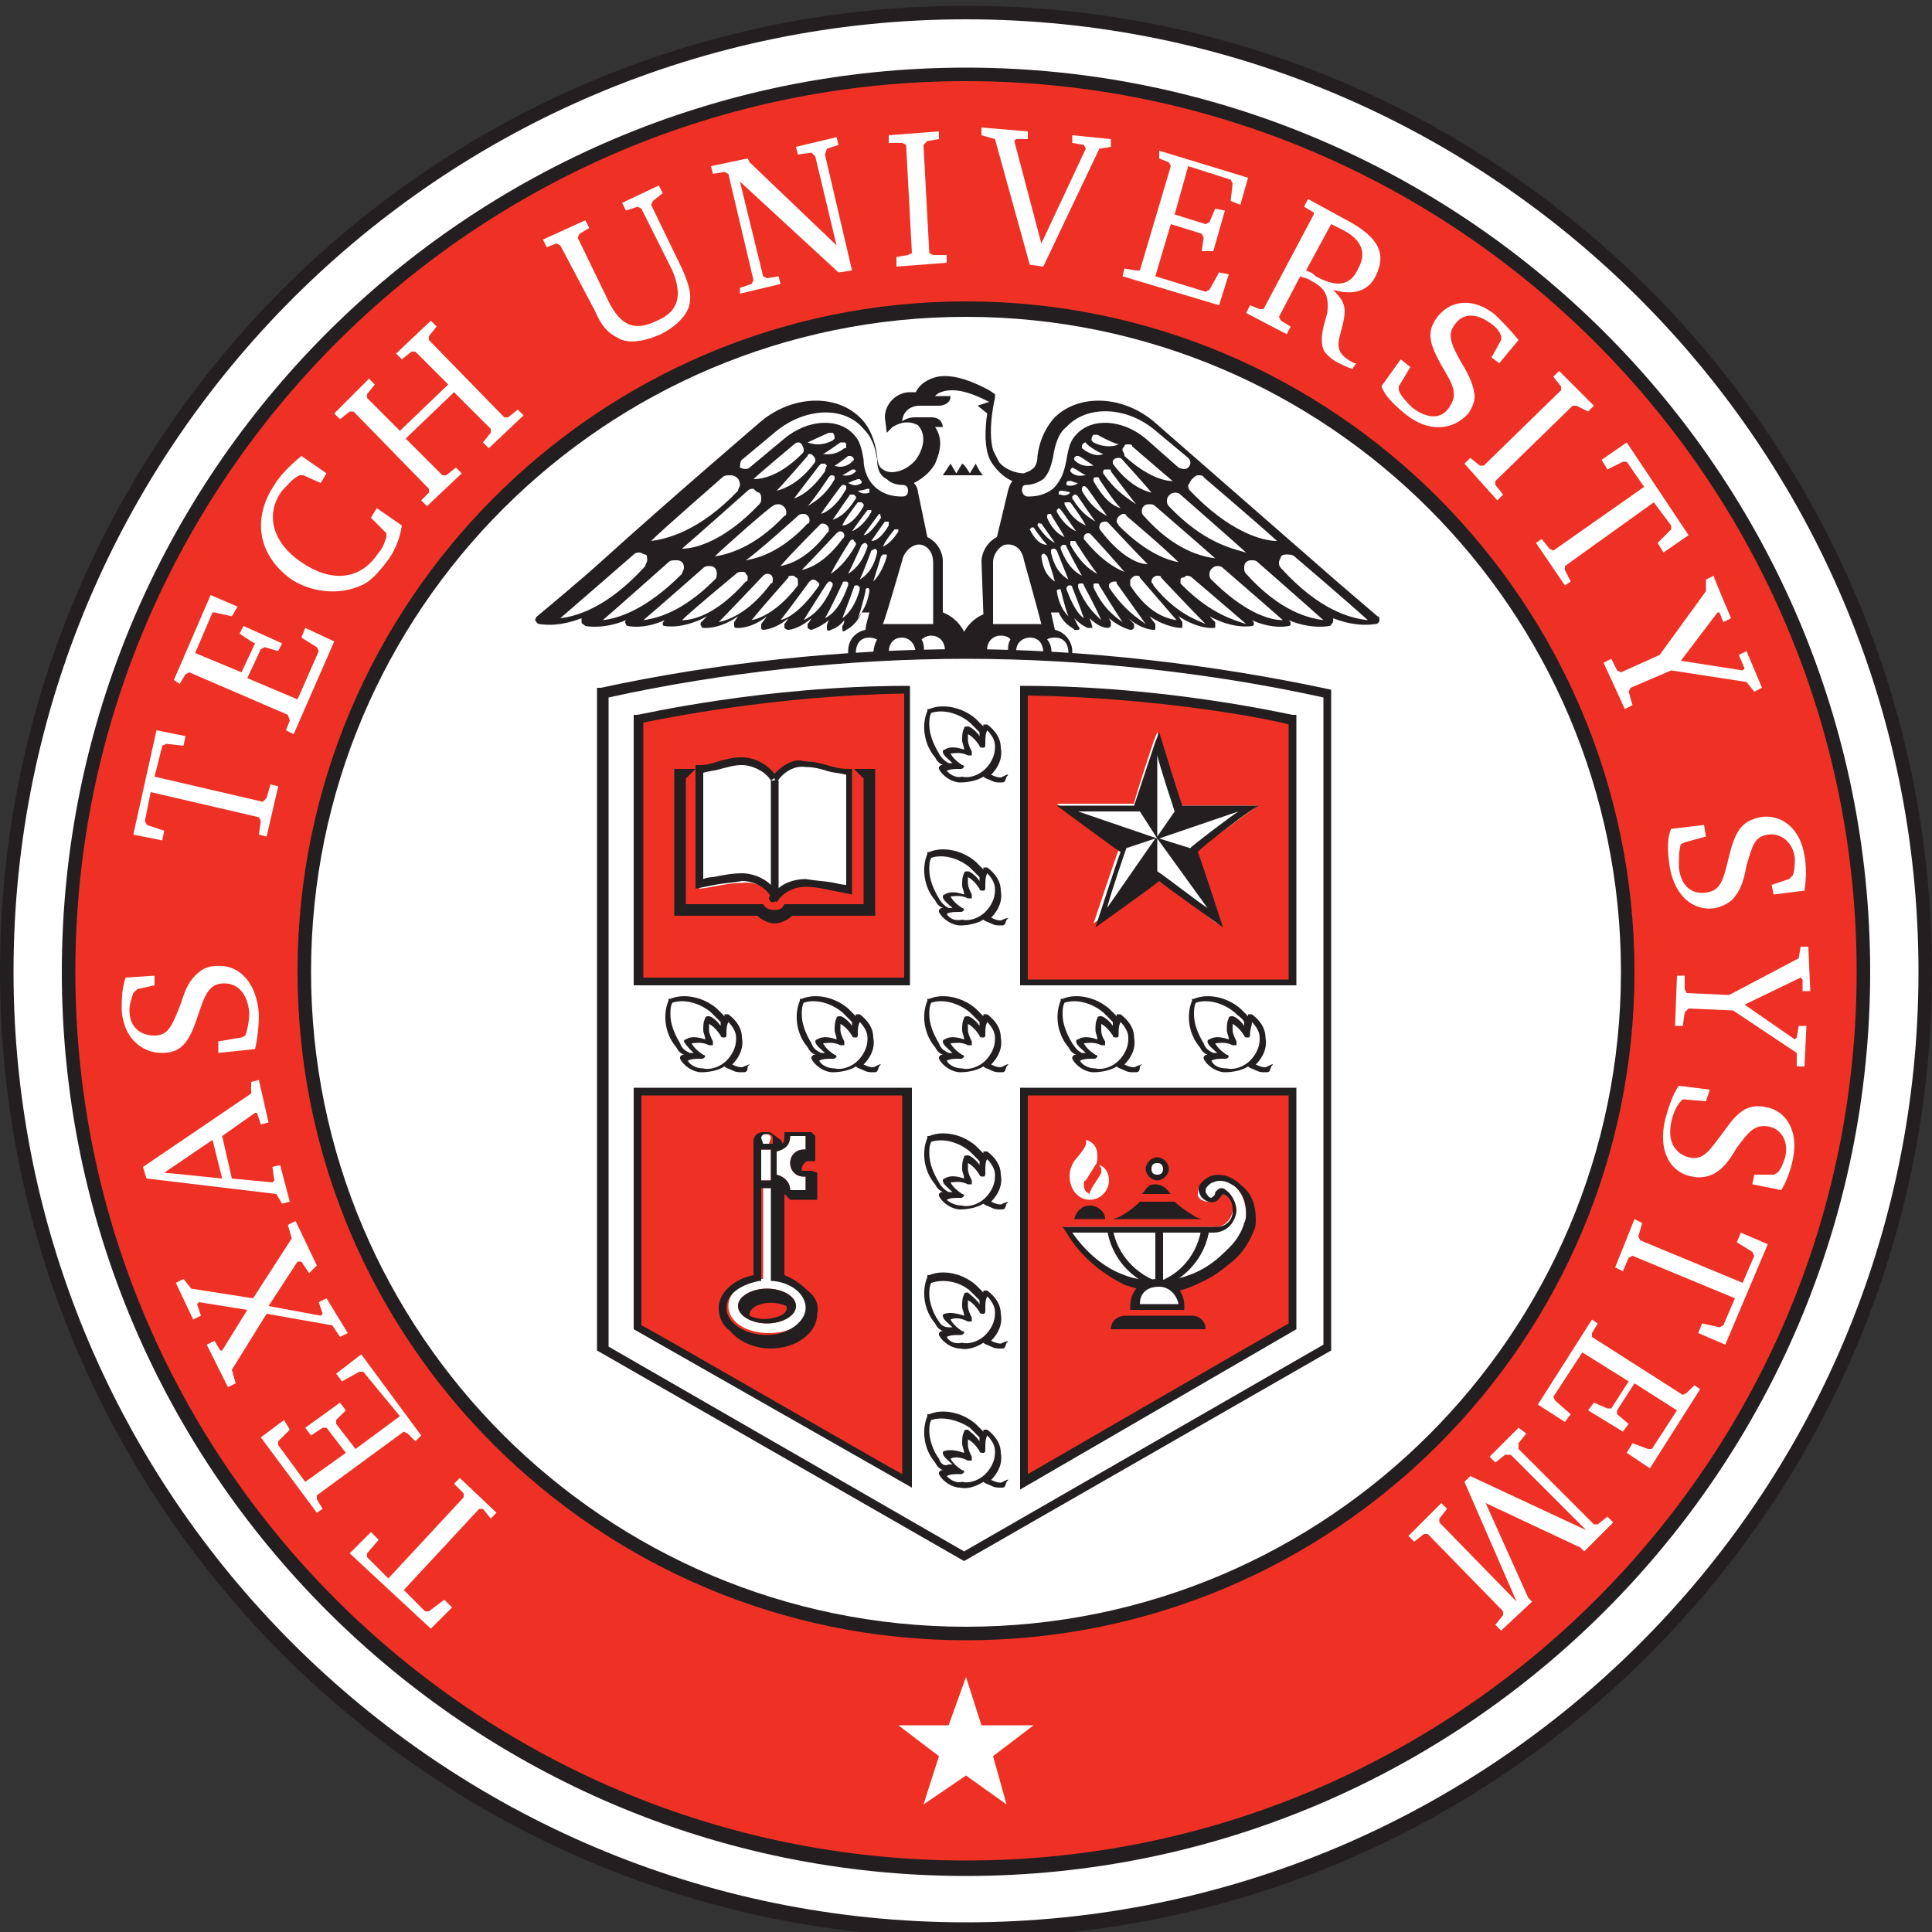 <svg xmlns="http://www.w3.org/2000/svg" xmlns:xlink="http://www.w3.org/1999/xlink" version="1.1" id="Foreground" viewBox="0 0 100 100" width="100" height="100" xml:space="preserve">
    <rect x="0" y="0" width="100" height="100" fill="#333333" stroke="none"/>
    <style type="text/css">
        .st0 {
            fill: #FFFFFF;
        }

        .st1 {
            fill: #EE3124;
        }

        .st2 {
            fill: #231F20;
        }

        .st3 {
            fill-rule: evenodd;
            clip-rule: evenodd;
            fill: #231F20;
        }

        .st4 {
            fill-rule: evenodd;
            clip-rule: evenodd;
            fill: #FFFFFF;
        }
    </style>
    <g>
        <path class="st0"
            d="M99.6,50.3c0-27.4-22.2-49.7-49.7-49.7S0.2,22.8,0.2,50.3S22.5,100,49.9,100S99.6,77.7,99.6,50.3z" />
        <path class="st1"
            d="M96.5,50.2C96.5,24.5,75.7,3.7,50,3.7S3.6,24.5,3.6,50.2S24.4,96.6,50,96.6S96.5,75.8,96.5,50.2z" />
        <path class="st0"
            d="M84.3,50.2c0-18.9-15.3-34.2-34.2-34.2S15.8,31.3,15.8,50.2S31.1,84.4,50,84.4S84.3,69.1,84.3,50.2z" />
        <path class="st2"
            d="M0,50.3c0,27.6,22.4,50,50,50s50-22.4,50-50s-22.4-50-50-50S0,22.7,0,50.3z M0.7,50.3C0.7,23.1,22.8,1,50,1   s49.3,22.1,49.3,49.3S77.2,99.5,50,99.5S0.7,77.4,0.7,50.3z" />

        <path class="st2"
            d="M3.2,50.3c0,25.8,21,46.8,46.8,46.8s46.8-21,46.8-46.8S75.8,3.5,50,3.5S3.2,24.5,3.2,50.3z M3.9,50.3   C3.9,24.9,24.6,4.2,50,4.2s46.1,20.7,46.1,46.1S75.4,96.3,50,96.3S3.9,75.7,3.9,50.3z" />

        <path class="st2"
            d="M15.4,50.3c0,19.1,15.5,34.6,34.6,34.6s34.6-15.5,34.6-34.6S69.1,15.6,50,15.6S15.4,31.2,15.4,50.3z    M16.1,50.3c0-18.7,15.2-33.9,33.9-33.9s33.9,15.2,33.9,33.9S68.7,84.2,50,84.2S16.1,69,16.1,50.3z" />

        <polygon class="st0"
            points="50,86.8 50.8,89.3 53.5,89.3 51.4,90.9 52.1,93.4 50,91.9 47.8,93.4 48.6,90.9 46.5,89.3 49.1,89.3     " />

        <path class="st2"
            d="M68.9,69.9l0-34.2c-6-1.3-12.8-2.1-19-2.1s-12.8,0.7-18.8,2l-0.2,0l0,34.3l19,10.9L68.9,69.9L68.9,69.9z    M49.9,80.3L31.5,69.7V36.1c5.9-1.3,12.4-2,18.5-2s12.6,0.7,18.5,2v33.5L49.9,80.3L49.9,80.3z" />

        <path class="st1" d="M47,35.7v15.1c-0.4,0-13.5,0-13.9,0c0-0.4,0-13.3,0-13.6C34.2,37,40.2,35.8,47,35.7z" />
        <g>
            <path class="st1" d="M53,35.7v15.1c0.4,0,13.5,0,13.9,0c0-0.4,0-13.2,0-13.6C65.9,37,59.9,35.8,53,35.7z" />

            <path class="st2"
                d="M52.8,35.7V51h14.3v-14l-0.2,0c-0.1,0-6.5-1.5-13.9-1.5h-0.2L52.8,35.7L52.8,35.7z M53.2,36    c6.7,0.1,12.5,1.2,13.5,1.5c0,0.3,0,12.8,0,13.2c-0.4,0-13,0-13.5,0V36L53.2,36z" />

        </g>
        <path class="st0"
            d="M65.1,41.7h-4c-0.1-0.2-1.2-3.8-1.2-3.8l-0.2,0.5c0,0-1,3-1,3.2h-4c0,0,3,2.3,3.2,2.4   c-0.1,0.2-1.3,3.8-1.3,3.8s3-2.2,3.2-2.4c0.2,0.1,3.2,2.4,3.2,2.4s-1.2-3.6-1.2-3.8C62,44,65.1,41.7,65.1,41.7z" />

        <path class="st2"
            d="M65.2,41.7h-4c-0.1-0.2-1.2-3.8-1.2-3.8l-0.2,0.5c0,0-1,3-1.1,3.3h-4c0,0,3.1,2.3,3.3,2.4   c-0.1,0.2-1.3,3.9-1.3,3.9s3.1-2.2,3.3-2.4c0.2,0.2,3.3,2.4,3.3,2.4s-1.2-3.7-1.3-3.9C62.1,43.9,65.1,41.6,65.2,41.7L65.2,41.7z    M57.3,47c0.2-0.8,1-3.1,1-3.1s0,0,0,0l1.5-0.5L57.3,47L57.3,47z M59.9,43.4L55.8,42h3.2L59.9,43.4L59.9,43.4z M64.1,42   c-0.6,0.4-2.3,1.7-2.5,1.9l-1.6-0.5L64.1,42z M59.9,39.1c0.2,0.8,0.9,2.9,0.9,2.9l0,0l-0.9,1.3C59.9,43.3,59.9,39.1,59.9,39.1z    M62.5,47C62.5,47,62.5,47,62.5,47c-0.6-0.4-2.4-1.8-2.6-1.9v-1.7L62.5,47L62.5,47z" />

        <path class="st2"
            d="M47,35.5c-7.5,0-13.9,1.5-14,1.5l-0.2,0v14h14.3V35.5L47,35.5L47,35.5z M46.8,50.6c-0.4,0-13.1,0-13.5,0   c0-0.4,0-12.9,0-13.2c1-0.2,6.8-1.4,13.5-1.5V50.6L46.8,50.6z" />

        <polygon class="st1" points="53,56.5 66.9,56.5 66.9,68.7 53,76.8  " />
        <path class="st2"
            d="M66.9,56.3H52.8v20.8l14.3-8.3V56.3H66.9z M66.7,56.7v11.8c-0.2,0.1-12.8,7.4-13.5,7.8V56.7L66.7,56.7   L66.7,56.7z" />
        <g>
            <g>
                <g>
                    <path class="st0"
                        d="M59.4,60.5c0-0.2,0.2-0.4,0.4-0.4s0.4,0.2,0.4,0.4S60.1,61,59.9,61S59.4,60.8,59.4,60.5z" />

                    <path class="st2"
                        d="M59.3,60.5c0,0.3,0.3,0.6,0.6,0.6s0.6-0.3,0.6-0.6s-0.3-0.6-0.6-0.6S59.3,60.2,59.3,60.5z M59.6,60.5      c0-0.2,0.1-0.3,0.3-0.3s0.3,0.1,0.3,0.3s-0.1,0.3-0.3,0.3S59.6,60.7,59.6,60.5z" />

                </g>
                <path class="st3"
                    d="M59.2,61.7l-0.1,0.1h1.5l-0.1-0.1c-0.1-0.2-0.4-0.4-0.7-0.4S59.4,61.4,59.2,61.7L59.2,61.7z" />

                <path class="st3"
                    d="M60.8,62.2H59l0,0c-0.3,0.3-0.7,0.6-1.1,0.8l-0.3,0.1h4.6L61.9,63C61.6,62.8,61.1,62.5,60.8,62.2L60.8,62.2     L60.8,62.2L60.8,62.2z" />

                <path class="st2" d="M57.2,63.1c0-0.4-0.4-0.7-0.8-0.7s-0.7,0.3-0.8,0.7H57.2z" />
                <g>
                    <path class="st4"
                        d="M63.1,61.7c0,0,0.1-0.1,0.1-0.1c0,0,0,0,0,0c0.4,0.2,0.7,0.6,0.6,1c0,0.5-0.5,1-1,0.9h-7.7      c0.7,1.2,1.7,2.1,3,2.6c0.5,0.2,1.2,0.4,1.9,0.4c0.7,0,1.3-0.2,1.8-0.4c0.6-0.3,1.2-0.7,1.7-1.2c0.1-0.1,0.1-0.2,0.2-0.2      c0.3-0.3,0.6-0.8,0.7-1.2c0.1-0.2,0.1-0.4,0.1-0.6c0-0.6-0.2-1.2-0.7-1.6c-0.3-0.3-0.8-0.4-1.3-0.2c-0.1,0-0.3,0.2-0.4,0.3      c-0.1,0.1-0.1,0.3-0.1,0.5c0.1,0.2,0.3,0.3,0.6,0.3C63,62,63.1,61.9,63.1,61.7L63.1,61.7z" />

                    <path class="st3"
                        d="M62.6,60.9c-0.2,0.1-0.3,0.2-0.4,0.3c-0.2,0.2-0.2,0.4-0.1,0.6c0.1,0.3,0.5,0.5,0.8,0.4      c0.2-0.1,0.3-0.3,0.4-0.4c0.3,0.1,0.5,0.4,0.5,0.8c0,0,0,0,0,0.1c0,0.5-0.4,0.8-0.8,0.8h-8l0.2,0.3c0.7,1.2,1.8,2.1,3,2.7      c0.6,0.2,1.3,0.4,2,0.4c0.7,0,1.3-0.2,1.9-0.5c0.7-0.3,1.2-0.7,1.8-1.2l0.2-0.2c0.3-0.3,0.6-0.8,0.8-1.3      c0.1-0.2,0.1-0.4,0.1-0.6c0-0.7-0.2-1.3-0.7-1.7C63.7,60.8,63.1,60.7,62.6,60.9L62.6,60.9z M62.4,61.7c0-0.1,0-0.2,0.1-0.3      c0.1-0.1,0.2-0.2,0.3-0.2c0.4-0.2,0.8,0,1.1,0.2c0.4,0.3,0.6,0.8,0.6,1.4c0,0.1,0,0.3-0.1,0.5c-0.1,0.4-0.4,0.9-0.7,1.2      l-0.2,0.2c-0.5,0.5-1,0.9-1.7,1.2c-0.5,0.2-1.1,0.4-1.8,0.4c-0.6,0-1.3-0.1-1.8-0.3c-1.1-0.4-2-1.2-2.7-2.2c0.6,0,7.3,0,7.3,0      c0.6,0,1.1-0.4,1.2-1.1c0-0.5-0.3-1-0.7-1.2l-0.1,0c-0.1,0-0.2,0.1-0.3,0.2l0,0c0,0.2-0.1,0.2-0.2,0.3      C62.6,62,62.5,61.9,62.4,61.7L62.4,61.7z M63.3,61.8L63.3,61.8C63.3,61.8,63.3,61.8,63.3,61.8C63.3,61.8,63.3,61.8,63.3,61.8z" />

                </g>
                <path class="st3"
                    d="M57.3,63.6c0.2,1.5,1.3,2.7,2.7,3.1l0.1-0.3c-1.3-0.4-2.3-1.5-2.5-2.8C57.7,63.6,57.3,63.6,57.3,63.6z" />

                <path class="st3" d="M59.8,66.4l0.1,0.3c1.4-0.4,2.5-1.6,2.7-3.1l-0.4-0.1C62,64.9,61.1,66,59.8,66.4z" />
                <g>
                    <path class="st4" d="M58.7,67.6c0-0.7,0.5-1.2,1.2-1.2s1.2,0.6,1.2,1.2H58.7z" />
                    <path class="st3"
                        d="M58.5,67.6v0.2h2.8v-0.2c0-0.8-0.6-1.4-1.4-1.4S58.5,66.8,58.5,67.6z M60,66.6c0.5,0,0.9,0.4,1,0.9h-2      C59,66.9,59.4,66.6,60,66.6z" />

                </g>
                <rect x="59.8" y="63.7" class="st2" width="0.4" height="2.8" />
                <path class="st3" d="M62.4,68.8h-4.9c0-0.4,0.3-0.7,0.8-0.7h3.4C62.1,68.1,62.4,68.4,62.4,68.8z" />
            </g>
            <path class="st0"
                d="M56.4,61.8c-0.2-0.1-0.3-0.2-0.3-0.5c0-0.1,0-0.2,0.1-0.2l0.5-0.8c0.1-0.1,0.1-0.3,0.1-0.5    c0-0.4-0.2-0.7-0.6-0.8c0.1,0.3-0.2,0.6-0.6,1.1c-0.2,0.3-0.3,0.7-0.2,1.1c0.1,0.5,0.5,0.9,1,0.9l0,0c0.6,0,1-0.5,1-1    c0-0.4-0.2-0.7-0.5-0.8c0,0.1,0.1,0.1,0.1,0.2c0,0,0,0.1,0,0.2c-0.1,0.2-0.3,0.5-0.5,0.8c0,0.1-0.1,0.2-0.1,0.2    C56.4,61.7,56.4,61.8,56.4,61.8L56.4,61.8z" />

        </g>
        <g>
            <g>
                <g>
                    <path class="st4"
                        d="M40.1,46.5c0.3-0.6,1-0.9,1.7-0.8c0.8,0,1.4,0.2,2.2,0.3v-6.1c-0.9-0.1-1.5-0.4-2.2-0.5      c-0.6,0-1.3,0.3-1.7,0.9" />

                    <path class="st3"
                        d="M39.9,40.3l0.3,0.2c0.3-0.5,0.9-0.9,1.5-0.8c0.4,0,0.8,0.1,1.1,0.2c0.3,0.1,0.6,0.1,1,0.2v5.7      c-0.2,0-0.6-0.1-0.6-0.1c-0.5-0.1-0.9-0.1-1.5-0.2c-0.7,0-1.5,0.3-1.8,1l0.3,0.2c0.3-0.5,0.9-0.8,1.5-0.8c0.5,0,0.9,0.1,1.4,0.2      l1,0.2V46v-6.2l-0.2,0c-0.4,0-0.8-0.1-1.1-0.2c-0.4-0.1-0.7-0.2-1.2-0.2C41.1,39.2,40.3,39.7,39.9,40.3L39.9,40.3z" />

                </g>
                <g>
                    <path class="st4"
                        d="M40.1,46.5c-0.3-0.6-1.1-0.9-1.7-0.8c-0.8,0-1.3,0.2-2.2,0.3v-6.1c0.9-0.1,1.4-0.4,2.2-0.5      c0.6,0,1.3,0.3,1.7,0.9" />

                    <path class="st3"
                        d="M38.4,39.2c-0.5,0-0.8,0.1-1.2,0.2c-0.3,0.1-0.6,0.2-1,0.2l-0.2,0v6.4l1-0.2c0.5-0.1,0.9-0.1,1.4-0.2      c0.6,0,1.2,0.3,1.5,0.8l0.3-0.2c-0.3-0.6-1.1-1-1.8-1c-0.5,0-1,0.1-1.5,0.2c0,0-0.3,0-0.5,0.1V40c0.3-0.1,0.6-0.1,0.9-0.2      c0.4-0.1,0.7-0.2,1.1-0.2c0.5,0,1.2,0.3,1.5,0.8l0.3-0.2C39.8,39.6,39.1,39.2,38.4,39.2L38.4,39.2z" />

                </g>
                <rect x="39.9" y="40.4" class="st2" width="0.4" height="6.2" />
                <path class="st3"
                    d="M40.6,46.8h4.1v-6.5l-0.5-0.5h1.1v7.6H41c-0.2,0.2-0.6,0.4-0.9,0.4s-0.7-0.2-0.9-0.4h-4.3v-7.6H36l-0.5,0.5     v6.5h4c0.1,0.2,0.3,0.3,0.6,0.3S40.5,47,40.6,46.8L40.6,46.8z" />

            </g>
            <path class="st3"
                d="M40.2,46.5c0,0.1-0.1,0.2-0.2,0.2s-0.2-0.1-0.2-0.2c0-0.1,0.1-0.2,0.2-0.2S40.2,46.4,40.2,46.5z" />
        </g>
        <g>
            <polygon class="st1" points="46.9,56.5 33,56.5 33,68.7 47,76.7   " />
            <path class="st2"
                d="M46.9,56.3H32.8v12.5L47.2,77V56.3H46.9z M46.7,56.7v19.6c-0.6-0.3-13.2-7.6-13.5-7.7V56.7    C33.3,56.7,46.7,56.7,46.7,56.7z" />

        </g>
        <g>
            <path class="st4"
                d="M40.9,61.6h0.8v-0.7h-0.1c-0.4,0-0.7-0.3-0.7-0.7s0.3-0.7,0.7-0.7h0.1v-0.7c-0.2,0-0.6,0-0.8,0    c0,0.4-0.3,0.7-0.7,0.8v1.2C40.6,60.9,40.9,61.2,40.9,61.6z M39.9,58.9c0-0.1-0.1-0.2-0.2-0.2h-0.2c-0.1,0-0.2,0.1-0.2,0.2v0.3    h0.5L39.9,58.9L39.9,58.9z M39.9,59.5h-0.5v1.6h0.5V59.5z M40.1,66.2l-0.1,0v-4.8h-0.5v4.8l-0.1,0c-1,0.1-1.7,0.7-1.7,1.4    c0,0.8,0.9,1.4,2.1,1.4s2.1-0.6,2.1-1.4C41.7,67,41,66.4,40.1,66.2z M39.7,68.5c-0.8,0-1.5-0.4-1.5-0.9s0.7-0.9,1.5-0.9    s1.5,0.4,1.5,0.9S40.5,68.5,39.7,68.5z" />

            <path class="st3"
                d="M41.8,66.8c-0.3-0.3-0.7-0.6-1.2-0.8v-4.2l0.3,0.3h1.4v-1.4L42,60.6h-0.5v-0.1c0-0.2,0.2-0.4,0.3-0.4h0.4    v-1.3L42,58.6l0,0h-0.2h-0.7h-0.3h-0.2v0.2c0,0.2,0,0.3-0.1,0.4c0-0.1-0.1-0.2-0.1-0.2l0,0l0,0l0,0l-0.4-0.3l0,0    c-0.1-0.1-0.2-0.1-0.3-0.1h-0.2c-0.3,0-0.5,0.2-0.5,0.5V66c-1,0.2-1.8,0.9-1.8,1.7c0,0.5,0.2,0.9,0.6,1.2c0.4,0.5,1.2,0.9,2.1,0.9    c1.3,0,2.4-0.8,2.4-1.8C42.4,67.5,42.2,67.1,41.8,66.8L41.8,66.8z M40.2,59.6c0.4-0.1,0.7-0.3,0.7-0.8c0.2,0,0.6,0,0.8,0v0.7h-0.1    c-0.4,0-0.7,0.3-0.7,0.7s0.3,0.7,0.7,0.7h0.1v0.7h-0.8c0-0.4-0.3-0.7-0.7-0.8C40.2,60.8,40.2,59.6,40.2,59.6z M39.4,58.9    c0-0.1,0.1-0.2,0.2-0.2h0.2c0.1,0,0.2,0.1,0.2,0.2v0.3h-0.5L39.4,58.9L39.4,58.9z M39.4,59.5h0.5v1.6h-0.5V59.5z M39.7,69.1    c-1.1,0-2.1-0.6-2.1-1.4c0-0.7,0.7-1.2,1.7-1.4l0.1,0v-4.8h0.5v4.8l0.1,0c1,0.1,1.7,0.7,1.7,1.4C41.7,68.4,40.8,69.1,39.7,69.1z     M39.7,66.7c-0.8,0-1.5,0.4-1.5,0.9s0.7,0.9,1.5,0.9s1.5-0.4,1.5-0.9S40.5,66.7,39.7,66.7z M40.1,68.2c-0.8,0.2-1.3-0.1-1.3-0.1    s-0.1-0.4,0.6-0.6c0.7-0.2,1.3,0.1,1.3,0.1S40.9,68,40.1,68.2L40.1,68.2z" />

        </g>
        <path class="st3"
            d="M50.2,24.5l0.3-0.5l0,0c0,0,0.3,0.6,0.4,0.6h-2.1c0,0,0.4-0.6,0.4-0.6c0,0,0.3,0.5,0.3,0.5   c0,0,0.3-0.5,0.3-0.5C49.9,24,50.2,24.5,50.2,24.5L50.2,24.5L50.2,24.5z" />

        <path class="st3"
            d="M61.7,24.8c0.1-0.1,0.2-0.2,0.3-0.2s0.3,0,0.3,0.1c0,0,2.7,2.3,3.8,3.3c-0.8,0-2.5-0.5-4.5-2.6l0,0   c-0.1-0.1-0.1-0.2-0.1-0.3c0,0,0,0,0,0C61.6,25,61.6,24.9,61.7,24.8L61.7,24.8z M54.4,28.6v-0.1c0-0.1,0.1-0.1,0.2-0.1l0,0l0.1,0.1   c0,0,0.4,1,0.6,1.5C55,29.8,54.6,29.5,54.4,28.6C54.4,28.6,54.4,28.6,54.4,28.6L54.4,28.6z M53.3,27.4c0,0,0.1-0.1,0.1-0.1l0.1,0   c0,0,0.4,0.6,0.7,0.9C53.9,28.2,53.6,28,53.3,27.4L53.3,27.4L53.3,27.4L53.3,27.4L53.3,27.4L53.3,27.4z M53.7,27.2   C53.7,27.2,53.7,27.2,53.7,27.2L53.7,27.2c0-0.1,0.1-0.2,0.1-0.1l0.1,0c0,0,0.5,0.7,0.7,1C54.4,28,54.1,27.8,53.7,27.2L53.7,27.2z    M59.6,25.5c-0.4-0.1-1.2-0.4-2-1.5l0,0c0,0,0-0.1,0-0.1c0,0,0,0,0,0c0-0.1,0.1-0.2,0.3-0.2c0.1,0,0.1,0,0.2,0.1   C58,23.7,59.2,25,59.6,25.5L59.6,25.5z M58.1,23.3c0-0.1,0-0.1,0.1-0.2c0-0.1,0.1-0.1,0.2-0.1c0.1,0,0.2,0,0.2,0.1   c0,0,1.5,1.3,2.1,1.8c-0.4,0-1.3-0.2-2.5-1.3l0,0C58.2,23.4,58.1,23.4,58.1,23.3C58.1,23.3,58.1,23.3,58.1,23.3z M55.4,26   c0,0,0.6,0.8,0.8,1.2c-0.2-0.1-0.7-0.3-1.1-1.1l0-0.1C55.1,26,55.2,26,55.4,26L55.4,26L55.4,26z M55.5,25.8L55.5,25.8L55.5,25.8   L55.5,25.8l0-0.1l0.1-0.1l0.1,0l0.1,0.1c0,0,0.6,0.9,0.9,1.3C56.4,26.8,56,26.6,55.5,25.8L55.5,25.8z M56,25.4   C56,25.4,56,25.4,56,25.4l0-0.1c0-0.1,0.1-0.2,0.2-0.1l0.1,0.1c0,0,0.7,1,1,1.4C57.1,26.6,56.5,26.3,56,25.4L56,25.4z M56.6,24.9   L56.6,24.9L56.6,24.9L56.6,24.9l0-0.1c0-0.1,0.1-0.1,0.2-0.1c0,0,0.1,0,0.1,0.1c0,0,0.7,1.1,1.1,1.5C57.6,26.2,57.1,25.8,56.6,24.9   L56.6,24.9z M57.1,24.5c0,0,0-0.1,0-0.1c0,0,0,0,0,0c0,0,0-0.1,0.1-0.1c0,0,0.1,0,0.2,0c0.1,0,0.1,0,0.1,0.1c0,0,0.9,1.2,1.3,1.7   C58.4,25.8,57.8,25.5,57.1,24.5z M56.6,22.9L56.6,22.9L56.6,22.9L56.6,22.9L56.6,22.9l-0.1-0.1c0,0,0,0,0-0.1   c0-0.1,0.1-0.2,0.1-0.2c0.1,0,0.1,0,0.2,0c0,0,0.7,0.4,1.1,0.5C57.7,23.1,57.2,23.2,56.6,22.9L56.6,22.9z M57.1,23.5   c-0.2,0.1-0.6,0.1-1.1-0.3c0,0,0,0,0,0l0,0c0-0.1,0-0.1,0-0.1c0-0.1,0.1-0.2,0.2-0.2l0,0C56.2,23,56.8,23.4,57.1,23.5L57.1,23.5z    M56.6,24.1c-0.2,0-0.5,0.1-0.9-0.2l0,0l0,0l-0.1-0.1l0,0l0-0.1c0,0,0.1-0.1,0.1-0.1c0,0,0.1,0,0.1,0   C55.9,23.6,56.3,23.9,56.6,24.1z M55.7,24.3c0,0,0.3,0.2,0.5,0.3c-0.2,0-0.4,0.1-0.7-0.1l0,0l0,0l-0.1-0.1v0c0-0.1,0-0.1,0.1-0.2   L55.7,24.3z M55.8,25c-0.1,0.1-0.4,0.2-0.6,0.1l0,0l0,0L55.2,25c0,0,0,0,0,0c0,0,0-0.1,0.1-0.1h0.1C55.3,24.8,55.6,25,55.8,25   L55.8,25z M55.4,25.5c-0.1,0.1-0.3,0.2-0.5,0.1l0,0l0,0l0,0l-0.1,0c0,0,0,0,0-0.1c0,0,0-0.1,0.1-0.1l0.1,0   C54.9,25.4,55.2,25.4,55.4,25.5L55.4,25.5z M54.8,26.3L54.8,26.3c0.1,0,0.6,0.8,0.9,1.2c-0.2-0.1-0.6-0.3-1-1l0,0l0,0l0,0l0-0.1   L54.8,26.3C54.7,26.3,54.8,26.3,54.8,26.3z M55.1,27.8c-0.2-0.1-0.6-0.3-0.9-1v-0.1c0-0.1,0.1-0.1,0.1-0.1l0.1,0   C54.4,26.7,54.9,27.4,55.1,27.8L55.1,27.8z M54.9,28.4C54.9,28.4,54.9,28.4,54.9,28.4v-0.1l0.1-0.1c0,0,0.1,0,0.1,0   c0,0,0.1,0,0.1,0.1c0,0,0.5,1,0.8,1.5C55.6,29.6,55.2,29.2,54.9,28.4L54.9,28.4z M55.4,28.2C55.4,28.2,55.4,28.1,55.4,28.2   c0-0.1,0-0.1,0-0.1c0-0.1,0-0.1,0.1-0.1c0,0,0.1,0,0.1,0c0,0,0.1,0,0.1,0.1c0,0,0.7,1.1,1.1,1.6C56.4,29.5,55.9,29.1,55.4,28.2   L55.4,28.2z M56.1,27.9c0,0,0-0.1,0-0.1c0,0,0,0,0,0c0-0.1,0.1-0.2,0.2-0.2c0.1,0,0.1,0,0.2,0.1c0,0,1.2,1.3,1.7,1.9   C57.7,29.4,57,29,56.1,27.9L56.1,27.9z M57,27.5c0,0-0.1-0.1-0.1-0.2l0,0c0-0.2,0.1-0.3,0.3-0.3c0.1,0,0.1,0,0.2,0.1   c0,0,1.4,1.5,2,2.1C58.9,29.2,58,28.8,57,27.5L57,27.5z M57.9,27.2L57.9,27.2c0-0.1-0.1-0.1-0.1-0.2v0c0-0.2,0.1-0.3,0.3-0.4   c0.1,0,0.2,0,0.2,0.1c0,0,1.9,1.6,2.7,2.4C60.5,29,59.4,28.7,57.9,27.2L57.9,27.2z M59.2,26.7c-0.1-0.1-0.1-0.2-0.1-0.2   c0,0,0,0,0,0c0-0.1,0-0.2,0.1-0.3c0.1-0.1,0.2-0.1,0.3-0.1c0.1,0,0.2,0,0.3,0.1c0,0,2.2,1.9,3.1,2.7C62.2,28.8,60.8,28.5,59.2,26.7   L59.2,26.7z M60.5,26.2L60.5,26.2c-0.1-0.1-0.1-0.2-0.1-0.3v0c0-0.2,0.2-0.4,0.4-0.4c0.1,0,0.2,0,0.3,0.1c0,0,2.4,2.1,3.4,3   C63.8,28.4,62.3,28.1,60.5,26.2z M53.1,25.1c0.3,0,0.6-0.1,0.9-0.3c0.3-0.3,0.4-0.7,0.5-1.1c0.1-0.7,0.3-1.3,0.7-1.6   c1-1.1,3-1.1,4.5,0.1l1.8,1.5c0.1,0.1,0.2,0.3,0,0.5c-0.1,0.1-0.3,0.1-0.5,0l-1.7-1.5c-1.2-1-2.8-1.1-3.6-0.2   c-0.3,0.3-0.4,0.7-0.5,1.3c-0.1,0.5-0.2,1-0.7,1.5c-0.4,0.3-0.8,0.4-1.3,0.4c-0.2,0-0.3-0.2-0.3-0.3S52.9,25.1,53.1,25.1L53.1,25.1   z M38.4,23.8c0,0,1.8-1.5,1.8-1.5c1.5-1.2,3.5-1.3,4.5-0.1c0.4,0.4,0.6,0.9,0.7,1.6c0,0.4,0.1,0.8,0.5,1c0.2,0.2,0.5,0.3,0.8,0.3   c0.2,0,0.3,0.1,0.3,0.3c0,0.2-0.1,0.3-0.3,0.3c-0.5,0-0.9-0.1-1.3-0.4c-0.5-0.4-0.7-1-0.7-1.5c-0.1-0.6-0.2-1-0.5-1.3   c-0.8-0.9-2.4-0.8-3.6,0.2l-1.8,1.5c-0.1,0.1-0.3,0.1-0.5,0C38.3,24.1,38.3,23.9,38.4,23.8L38.4,23.8z M45.6,26.8L45.6,26.8   L45.6,26.8c-0.4,0.6-0.7,0.9-0.9,0.9c0.2-0.3,0.8-1.1,0.8-1.1l0.1,0C45.5,26.6,45.6,26.7,45.6,26.8L45.6,26.8L45.6,26.8L45.6,26.8   L45.6,26.8z M45.1,26.4c0,0,0,0.1,0,0.1c-0.4,0.7-0.8,0.9-1,1c0.2-0.3,0.8-1.1,0.8-1.1l0.1,0L45.1,26.4L45.1,26.4   C45.1,26.4,45.1,26.4,45.1,26.4z M42.7,24.4L42.7,24.4L42.7,24.4c-0.7,1-1.3,1.3-1.6,1.4c0.3-0.4,1.3-1.7,1.3-1.7   c0,0,0.1-0.1,0.1-0.1c0.1,0,0.1,0,0.2,0c0,0,0.1,0.1,0.1,0.1C42.7,24.3,42.7,24.4,42.7,24.4C42.7,24.4,42.7,24.4,42.7,24.4z    M42.9,24.7c0,0,0.1-0.1,0.1-0.1c0.1,0,0.2,0,0.2,0.1l0,0.1l0,0l0,0l0,0c-0.5,0.9-1.1,1.2-1.4,1.4C42.1,25.9,42.9,24.7,42.9,24.7   L42.9,24.7z M43.5,25.2c0,0,0.1-0.1,0.1-0.1c0.1,0,0.2,0,0.2,0.1l0,0.1c0,0,0,0,0,0c-0.5,0.9-1,1.2-1.3,1.3   C42.6,26.4,43.5,25.2,43.5,25.2z M44,25.6L44,25.6l0.2,0l0.1,0.1l0,0.1c0,0,0,0,0,0c-0.5,0.8-0.9,1-1.2,1.1   C43.3,26.6,44,25.6,44,25.6L44,25.6z M44.4,26L44.4,26l0.2,0l0.1,0.1l0,0.1l0,0l0,0l0,0c-0.4,0.7-0.8,1-1.1,1   C43.7,26.9,44.4,26,44.4,26L44.4,26z M45,25.5L45,25.5L45,25.5L45,25.5L45,25.5c-0.3,0.1-0.5,0-0.6-0.1c0.2,0,0.5-0.1,0.5-0.1   l0.1,0L45,25.5C45,25.5,45,25.5,45,25.5z M44.6,25C44.6,25,44.5,25.1,44.6,25L44.6,25L44.6,25c-0.3,0.2-0.5,0.1-0.7,0   c0.2-0.1,0.5-0.2,0.5-0.2h0.1C44.6,24.9,44.6,24.9,44.6,25C44.6,25,44.6,25,44.6,25L44.6,25z M44.3,24.4L44.3,24.4L44.3,24.4   L44.3,24.4c-0.3,0.3-0.6,0.2-0.7,0.2c0.2-0.1,0.5-0.3,0.5-0.3l0.1,0C44.2,24.3,44.3,24.3,44.3,24.4L44.3,24.4L44.3,24.4z    M44.1,23.9L44.1,23.9c-0.3,0.3-0.7,0.3-0.9,0.2c0.2-0.1,0.7-0.5,0.7-0.5c0,0,0.1,0,0.1,0c0.1,0,0.2,0.1,0.2,0.2L44.1,23.9   L44.1,23.9z M43.8,23.1c0,0.1,0,0.1-0.1,0.1l0,0c-0.5,0.4-0.9,0.3-1.1,0.3c0.2-0.1,0.9-0.6,0.9-0.6c0,0,0.1,0,0.2,0   C43.8,22.9,43.8,23,43.8,23.1L43.8,23.1z M43.2,22.7c0,0-0.1,0.1-0.1,0.1l0,0l0,0l0,0l0,0l0,0c-0.6,0.3-1,0.2-1.3,0.1   c0.2-0.1,1.1-0.5,1.1-0.5c0,0,0.1,0,0.2,0C43.2,22.5,43.2,22.6,43.2,22.7C43.2,22.7,43.2,22.7,43.2,22.7L43.2,22.7z M41.9,23.5   c0.1,0,0.1,0,0.2,0.1c0,0,0.1,0.1,0.1,0.2c0,0,0,0,0,0c0,0,0,0.1,0,0.1l0,0c-0.8,1.1-1.6,1.4-2,1.5c0.3-0.3,1.6-1.8,1.6-1.8   C41.8,23.6,41.8,23.5,41.9,23.5L41.9,23.5z M41.6,23.3c0,0.1,0,0.1-0.1,0.2c-1.1,1.1-2,1.3-2.5,1.3c0.3-0.3,2.1-1.8,2.1-1.8   c0,0,0.1-0.1,0.2-0.1c0.1,0,0.1,0,0.2,0.1C41.6,23.2,41.6,23.2,41.6,23.3C41.6,23.3,41.6,23.3,41.6,23.3z M39.3,25.5   c0.1,0.1,0.1,0.2,0.1,0.3v0c0,0.1,0,0.2-0.1,0.3c0,0.1,0,0.1,0,0c-1.8,1.9-3.3,2.3-4,2.3c0.7-0.6,3.4-3,3.4-3   c0.1-0.1,0.2-0.1,0.3-0.1C39.1,25.4,39.2,25.5,39.3,25.5L39.3,25.5z M40,26.2c0.1-0.1,0.2-0.1,0.3-0.1c0.2,0,0.4,0.2,0.4,0.4   c0,0,0,0,0,0c0,0.1,0,0.2-0.1,0.2l0,0c-1.6,1.7-3,2-3.6,2.1C37.5,28.3,40,26.1,40,26.2L40,26.2z M41.3,26.7   c0.1-0.1,0.2-0.1,0.3-0.1c0.2,0,0.3,0.2,0.3,0.3v0c0,0.1,0,0.2-0.1,0.2l0,0c-1.4,1.5-2.6,1.8-3.2,1.9   C39.2,28.6,41.3,26.7,41.3,26.7L41.3,26.7z M42.4,27.2c0.1-0.1,0.1-0.1,0.2-0.1c0.1,0,0.3,0.1,0.3,0.3l0,0c0,0.1,0,0.1-0.1,0.2l0,0   c-1,1.3-1.9,1.6-2.4,1.7C40.8,28.8,42.4,27.2,42.4,27.2z M43.3,27.6c0,0,0.1-0.1,0.2-0.1c0.1,0,0.2,0.1,0.2,0.2l0,0   c0,0.1,0,0.1-0.1,0.2c-0.8,1.1-1.6,1.5-2.1,1.6C42,29,43.3,27.6,43.3,27.6L43.3,27.6z M44,28C44,28,44.1,27.9,44,28   c0.1-0.1,0.2-0.1,0.2,0c0,0,0,0,0.1,0.1c0,0,0,0,0,0c0,0,0,0,0,0.1c-0.5,0.9-1,1.3-1.3,1.5C43.3,29.1,44,28,44,28L44,28z    M44.6,28.2L44.6,28.2c0.1-0.1,0.2-0.1,0.2-0.1l0.1,0.1v0.1c0,0,0,0,0,0c-0.3,0.9-0.7,1.2-1,1.4C44.1,29.3,44.6,28.2,44.6,28.2z    M45.1,28.5L45.1,28.5l0.2-0.1l0.1,0.1l0,0v0.1l0,0c-0.2,0.9-0.6,1.2-0.9,1.4C44.7,29.6,45.1,28.5,45.1,28.5L45.1,28.5z M45.1,28   c0.2-0.3,0.7-1,0.7-1l0.1,0l0.1,0l0,0.1l0,0.1c0,0,0,0,0,0C45.7,27.7,45.4,28,45.1,28L45.1,28z M46.3,27.4L46.3,27.4   c0.1,0,0.2,0,0.2,0l0,0.1l0,0l0,0c-0.3,0.5-0.6,0.7-0.8,0.8C45.8,28,46.3,27.4,46.3,27.4z M37.4,24.7c0.1-0.1,0.2-0.1,0.4-0.1   c0.3,0,0.5,0.2,0.5,0.5v0c0,0.1-0.1,0.2-0.1,0.3c-2,2.1-3.7,2.5-4.5,2.6C34.3,27.4,37.4,24.7,37.4,24.7L37.4,24.7z M29,32   c0.7-0.6,3.8-3.3,3.8-3.3c0.1-0.1,0.2-0.1,0.3-0.1c0.1,0,0.2,0.1,0.3,0.1s0.1,0.2,0.1,0.3c0,0,0,0,0,0c0,0.1-0.1,0.2-0.1,0.3   C31.4,31.5,29.8,31.9,29,32z M31.2,32.1c0.7-0.6,3.4-3,3.4-3C34.7,29,34.8,29,35,29c0.1,0,0.2,0,0.3,0.1c0.1,0.1,0.1,0.2,0.1,0.3v0   c0,0.1-0.1,0.2-0.1,0.3C33.4,31.6,32,32,31.2,32.1L31.2,32.1z M33.3,32.1c0.6-0.5,3.1-2.7,3.1-2.7c0.1-0.1,0.2-0.1,0.3-0.1   c0.1,0,0.2,0,0.3,0.1c0.1,0.1,0.1,0.2,0.1,0.3v0c0,0.1,0,0.2-0.1,0.3l0,0C35.3,31.7,34,32,33.3,32.1z M35.3,32.1   c0.5-0.5,2.8-2.4,2.8-2.4c0.1-0.1,0.2-0.1,0.3-0.1s0.2,0,0.2,0.1c0.1,0.1,0.1,0.1,0.1,0.2c0,0,0,0,0,0c0,0.1,0,0.2-0.1,0.2l0,0   C37.1,31.8,35.9,32.1,35.3,32.1L35.3,32.1z M37.2,32.2c0.5-0.5,2.3-2.4,2.3-2.4c0,0,0.1-0.1,0.2-0.1c0.2,0,0.3,0.1,0.3,0.3l0,0   c0,0.1,0,0.2-0.1,0.2C38.8,31.7,37.7,32.1,37.2,32.2L37.2,32.2z M38.9,32.1c0.4-0.5,1.9-2.2,1.9-2.2c0-0.1,0.1-0.1,0.2-0.1   c0.1,0,0.1,0,0.2,0.1c0.1,0,0.1,0.1,0.1,0.2c0,0,0,0,0,0c0,0.1,0,0.1,0,0.2C40.3,31.6,39.4,32,38.9,32.1L38.9,32.1z M40.4,32.1   c0.4-0.5,1.5-2,1.5-2c0,0,0.1-0.1,0.2-0.1c0.1,0,0.2,0.1,0.3,0.2c0,0,0,0,0,0c0,0,0,0.1,0,0.1C41.5,31.6,40.8,32,40.4,32.1   L40.4,32.1z M41.6,32.1c0.3-0.5,1.2-1.9,1.2-1.9c0,0,0.1-0.1,0.1-0.1c0,0,0.1,0,0.1,0c0,0,0.1,0.1,0.1,0.1c0,0,0,0,0,0   c0,0,0,0.1,0,0.1C42.6,31.5,42,31.9,41.6,32.1L41.6,32.1z M42.7,32c0.3-0.5,0.9-1.8,0.9-1.8c0,0,0-0.1,0.1-0.1c0,0,0.1,0,0.1,0   c0,0,0.1,0,0.1,0.1c0,0,0,0.1,0,0.1l0,0l0,0l0,0C43.5,31.4,43.1,31.8,42.7,32L42.7,32z M43.6,32c0.2-0.5,0.6-1.6,0.6-1.6   c0,0,0-0.1,0.1-0.1c0,0,0.1,0,0.1,0c0,0,0,0,0.1,0.1l0,0c0,0,0,0.1,0,0.1l0,0c0,0,0,0,0,0l0,0l0,0C44.3,31.3,43.9,31.8,43.6,32z    M45,30.6c-0.1,0.7-0.4,1.1-0.6,1.4c0.2-0.5,0.4-1.4,0.4-1.4l0-0.1C44.9,30.4,45,30.4,45,30.6L45,30.6L45,30.6   C45,30.5,45,30.6,45,30.6L45,30.6z M45.2,30.1c0.1-0.3,0.4-1.3,0.4-1.3l0.1-0.1c0.1,0,0.1,0,0.2,0l0,0.1c0,0,0,0,0,0   C45.7,29.5,45.4,29.9,45.2,30.1L45.2,30.1z M46.7,29c0.1-0.5,0.6-0.9,1-0.8c0.4,0.1,0.6,0.5,0.6,0.9c0,0,0,0,0,0v3.2h-2.6   C45.9,31.8,46.7,29,46.7,29L46.7,29z M50.9,31.8c0,0-0.6,0.2-1,0.9c0,0-0.3-0.7-1.1-1V29c0,0,0-0.8-0.8-1.2l-0.5-2.4   c0,0,0-0.2-0.2-0.4c0,0,0.7-0.3,1.1-1c0.3-0.7,0.4-1.3,0-1.9h0.4c0,0,0-0.5-0.6-0.5h-0.9c0,0-0.3,0-0.6,0.2c0,0,0-0.7,0.8-0.8h1.1   c0,0,0.6,0,0.6-0.5h-0.8c0,0,0.2-0.3,0.9-0.3s1.5,0.4,1.9,0.6L50.6,21l0.5,0.4c0,0-0.3,1.7,0.2,2.5c0,0,0.4,0.7,1.1,1   c0,0-0.1,0.1-0.2,0.4l-0.6,2.5c0,0-0.7,0.3-0.8,1.2L50.9,31.8L50.9,31.8z M51.4,32.3v-3.2c0-0.4,0.3-0.8,0.6-0.9   c0.5-0.1,0.9,0.2,1,0.8c0,0,0.7,2.5,0.9,3.3L51.4,32.3L51.4,32.3z M55.5,33.9v-0.2c0-0.5-0.4-1-0.9-1.1l-0.2-0.9h0.4   c0.3,0.7,0.8,0.8,0.8,0.9c0.1,0,0.1,0,0.2,0s0.1-0.1,0-0.2L55.6,32c0.4,0.4,0.7,0.5,0.7,0.5c0.1,0,0.1,0,0.2,0s0-0.1,0-0.2L56.4,32   c0.5,0.5,0.9,0.5,0.9,0.5c0.1,0,0.1,0,0.2-0.1c0,0,0-0.1,0-0.2L57.4,32c0.6,0.5,1.1,0.6,1.1,0.6c0.1,0,0.1,0,0.2-0.1   c0,0,0-0.1,0-0.2L58.4,32c0.7,0.6,1.3,0.6,1.3,0.6c0.1,0,0.1,0,0.1-0.1c0-0.1,0-0.1,0-0.2l-0.3-0.4c0.9,0.6,1.6,0.6,1.6,0.6   c0.1,0,0.1,0,0.1-0.1c0-0.1,0-0.1,0-0.2l-0.2-0.3c1.1,0.7,1.8,0.6,1.8,0.6c0.1,0,0.1,0,0.1-0.1s0-0.1,0-0.2l-0.3-0.3   c1.3,0.7,2.2,0.5,2.2,0.5c0.1,0,0.1-0.1,0.1-0.1c0-0.1,0-0.1-0.1-0.2l0,0c1.1,0.5,1.9,0.3,1.9,0.3c0.1,0,0.1-0.1,0.1-0.1   c0-0.1,0-0.1-0.1-0.2c1.2,0.5,2.1,0.3,2.1,0.3c0.1,0,0.1-0.1,0.2-0.2c0,0,0-0.1,0-0.2c1.3,0.5,2.1,0.3,2.2,0.3   c0.1,0,0.2-0.1,0.2-0.2s0-0.2-0.1-0.2l-2.1-1.8l-9.5-8.3c-1.7-1.4-4-1.4-5.2-0.1c-0.4,0.5-0.7,1.1-0.8,1.9c0,0.3-0.1,0.6-0.3,0.7   c-0.1,0.1-0.2,0.1-0.4,0.2c-0.4,0-1-0.2-1.3-0.6c-0.1-0.2-0.2-0.4-0.3-0.6c-0.3-1.1,0.1-2.7,0.1-2.7l0-0.2l-0.3-0.2   c-1.3-0.7-2.3-0.9-3-0.6c-0.5,0.2-0.7,0.5-0.8,0.7h-0.3c-0.7,0-1.3,0.6-1.3,1.3l0.1,0.8l0.3-0.3c0.5-0.3,0.9-0.3,1.3-0.1   c0.4,0.4,0.4,1.1-0.1,1.8c-0.5,0.6-1.3,0.8-1.7,0.5c-0.2-0.1-0.3-0.4-0.3-0.7c-0.1-0.8-0.4-1.5-0.8-1.9c-1.2-1.3-3.5-1.3-5.2,0.1   c0,0-4.9,4.2-8.1,7.1c-1.2,1.1-3.5,3-3.5,3c-0.1,0.1-0.1,0.2-0.1,0.2s0.1,0.2,0.2,0.2c0.1,0,0.9,0.2,2.2-0.3c0,0,0,0.1,0,0.2   c0,0.1,0.1,0.1,0.2,0.2c0,0,0.9,0.2,2.1-0.3c0,0-0.1,0.1,0,0.2c0,0.1,0.1,0.1,0.1,0.1c0,0,0.8,0.2,1.9-0.3l0,0c0,0-0.1,0.1-0.1,0.2   c0,0.1,0.1,0.1,0.1,0.1c0,0,0.9,0.2,2.2-0.5c-0.2,0.2-0.3,0.3-0.3,0.3c0,0-0.1,0.1,0,0.2c0,0.1,0.1,0.1,0.1,0.1   c0,0,0.8,0.1,1.8-0.6l-0.2,0.3c0,0,0,0.1,0,0.1c0,0,0,0,0,0.1c0,0.1,0.1,0.1,0.1,0.1c0,0,0.7,0.1,1.6-0.6l-0.3,0.4c0,0,0,0.1,0,0.2   c0,0.1,0.1,0.1,0.1,0.1c0,0,0.6,0,1.3-0.6c-0.1,0.2-0.2,0.3-0.2,0.3c0,0,0,0.1,0,0.2c0,0,0.1,0.1,0.2,0.1c0,0,0.5,0,1.2-0.6   c-0.1,0.2-0.2,0.3-0.2,0.3c0,0,0,0.1,0,0.2c0,0,0.1,0.1,0.2,0.1c0,0,0.4-0.1,0.9-0.5c-0.1,0.2-0.1,0.3-0.1,0.3c0,0.1,0,0.1,0,0.2   c0,0,0.1,0.1,0.2,0c0,0,0.4-0.1,0.7-0.5c0,0.2-0.1,0.3-0.1,0.3c0,0.1,0,0.1,0,0.2s0.1,0.1,0.2,0c0,0,0.5-0.2,0.8-0.9h0.4   c-0.1,0.4-0.2,0.7-0.2,0.9c-0.5,0.1-0.9,0.5-0.9,1.1v0.2h0.4c0,0-0.1-0.9,0.7-0.9c0,0,0.2,0,0.4,0.1c0,0-0.2,0.3-0.2,0.8H46   c0,0-0.1-0.9,0.7-0.9c0,0,0.7,0,0.7,0.9h0.4c0,0,0.1-0.5-0.1-0.8c0,0,0.2-0.2,0.5-0.2c0.3,0,0.8,0.2,0.7,1h2.2   c-0.1-0.7,0.3-1,0.7-1s0.5,0.2,0.5,0.2c-0.2,0.3-0.1,0.8-0.1,0.8h0.4c-0.1-0.9,0.7-0.9,0.7-0.9c0.8,0,0.7,0.9,0.7,0.9h0.4   c0.1-0.5-0.2-0.8-0.2-0.8c0.1-0.1,0.4-0.1,0.4-0.1c0.8,0,0.7,0.9,0.7,0.9L55.5,33.9L55.5,33.9z M53.9,28.8   C53.9,28.8,53.9,28.8,53.9,28.8L53.9,28.8c0-0.1,0.1-0.2,0.2-0.1l0.1,0.1c0,0,0.3,0.9,0.4,1.3C54.3,29.9,54,29.6,53.9,28.8   L53.9,28.8z M54.7,30.6C54.7,30.6,54.7,30.6,54.7,30.6L54.7,30.6c0-0.1,0.1-0.1,0.2-0.1c0,0,0,0,0,0c0,0,0.2,0.9,0.4,1.4   C55.1,31.7,54.8,31.3,54.7,30.6L54.7,30.6z M55.2,30.5L55.2,30.5L55.2,30.5L55.2,30.5c0-0.1,0-0.1,0.1-0.2c0,0,0.1,0,0.1,0   c0,0,0.1,0,0.1,0.1c0,0,0.4,1,0.6,1.6C55.8,31.8,55.5,31.3,55.2,30.5L55.2,30.5z M55.8,30.4C55.8,30.4,55.8,30.4,55.8,30.4   c0-0.1,0-0.1,0-0.1c0-0.1,0.1-0.1,0.2-0.1c0,0,0.1,0,0.1,0.1c0,0,0.6,1.1,0.9,1.8C56.7,31.8,56.2,31.4,55.8,30.4L55.8,30.4z    M56.6,30.4C56.6,30.4,56.5,30.4,56.6,30.4c0-0.1,0-0.1,0-0.1c0-0.1,0-0.1,0.1-0.1c0,0,0.1,0,0.1,0c0,0,0.1,0,0.1,0.1   c0,0,0.8,1.3,1.2,1.9C57.7,31.9,57.1,31.5,56.6,30.4z M57.4,30.4L57.4,30.4c0,0,0-0.1,0-0.1c0,0,0,0,0,0c0-0.1,0.1-0.2,0.3-0.2   c0.1,0,0.1,0,0.1,0.1c0,0,1,1.4,1.5,2.1C58.9,32,58.2,31.6,57.4,30.4L57.4,30.4z M58.5,30.3L58.5,30.3c0,0,0-0.1,0-0.2v0   c0-0.1,0-0.1,0.1-0.2c0,0,0.1-0.1,0.2-0.1c0.1,0,0.2,0,0.2,0.1c0,0,1.3,1.5,1.9,2.2C60.3,32,59.4,31.7,58.5,30.3L58.5,30.3z    M59.7,30.3L59.7,30.3c0-0.1-0.1-0.1-0.1-0.2l0,0c0-0.2,0.2-0.3,0.3-0.3c0.1,0,0.2,0,0.2,0.1c0,0,1.6,1.7,2.3,2.4   C62,32.1,60.9,31.8,59.7,30.3z M61.2,30.3L61.2,30.3c-0.1-0.1-0.1-0.1-0.1-0.2c0,0,0,0,0,0c0-0.1,0-0.2,0.1-0.2s0.2-0.1,0.2-0.1   c0.1,0,0.2,0,0.3,0.1c0,0,2,1.7,2.8,2.4C63.9,32.1,62.7,31.8,61.2,30.3z M62.7,30L62.7,30c-0.1-0.1-0.1-0.2-0.1-0.3l0,0   c0-0.2,0.2-0.4,0.4-0.4c0.1,0,0.2,0,0.3,0.1c0,0,2.2,1.9,3.1,2.7C65.7,32.1,64.4,31.7,62.7,30z M64.5,29.7   c-0.1-0.1-0.1-0.2-0.1-0.3v0c0-0.1,0-0.2,0.1-0.3s0.2-0.1,0.3-0.1c0.1,0,0.2,0,0.3,0.1c0,0,2.4,2.1,3.4,3   C67.8,32,66.3,31.7,64.5,29.7z M66.3,29.4L66.3,29.4c-0.1-0.1-0.1-0.2-0.1-0.3v0c0-0.1,0.1-0.2,0.1-0.3c0.1-0.1,0.2-0.1,0.3-0.1   c0.1,0,0.3,0,0.4,0.1c0,0,2.7,2.3,3.8,3.3C69.9,32,68.3,31.6,66.3,29.4L66.3,29.4z" />

        <path class="st3"
            d="M65.6,55.2c-0.1,0.1-0.4,0-0.6-0.1c0.4-0.4,0.6-0.9,0.5-1.4c0-0.5-0.3-0.9-0.7-1.2c-0.1,0-0.2,0-0.2,0   c0,0,0,0,0,0.1c-0.1-0.1-0.3-0.3-0.4-0.4c-0.7-0.6-1.7-0.8-2.4-0.5l-0.1,0l0,0.1c-0.3,0.7-0.2,1.7,0.4,2.4c0.1,0.2,0.2,0.3,0.4,0.4   c0,0,0,0-0.1,0c0,0-0.1,0.1-0.1,0.1c0,0,0,0.1,0,0.1c0.2,0.4,0.7,0.7,1.1,0.7c0.4,0,0.9-0.1,1.2-0.3c0.1,0.1,0.2,0.1,0.4,0.2   c0.2,0.1,0.3,0.1,0.5,0.1c0.2,0,0.2,0,0.3-0.3C66,55,65.8,55.1,65.6,55.2L65.6,55.2z M62.3,54c-0.3-0.5-0.5-1-0.5-1.5   c0-0.2,0-0.4,0.1-0.6c0.6-0.2,1.4,0,2,0.5c0.2,0.2,0.4,0.3,0.5,0.5c0,0.1,0,0.2,0,0.2c-0.2-0.3-0.5-0.5-0.6-0.5   c-0.1,0-0.2,0-0.2,0.1c-0.1,0.2-0.1,0.4-0.1,0.6c0,0.2,0.1,0.3,0.1,0.5c-0.3-0.1-0.7-0.2-1,0c-0.1,0-0.1,0.1-0.1,0.1c0,0,0,0,0,0   c0,0.2,0.3,0.4,0.5,0.6c-0.1,0-0.2,0-0.2,0C62.6,54.4,62.4,54.3,62.3,54L62.3,54z M62.7,54.9c0.2-0.1,0.4-0.1,0.7-0.1   c0.1,0,0.1,0,0.2-0.1c0,0,0,0,0,0c0,0,0-0.1-0.1-0.1c-0.3-0.2-0.5-0.4-0.6-0.6c0.2,0,0.5-0.1,0.9,0.1c0.1,0,0.1,0,0.2,0   c0,0,0-0.1,0-0.1c0,0,0,0,0-0.1c-0.1-0.2-0.2-0.4-0.2-0.6c0-0.1,0-0.2,0-0.3c0.2,0.1,0.4,0.3,0.6,0.6c0,0.1,0.1,0.1,0.2,0.1   c0.1,0,0.1-0.1,0.1-0.1c0,0,0-0.1,0-0.1c0-0.2,0.1-0.4,0.1-0.6c0.2,0.2,0.4,0.5,0.4,0.8c0,0,0,0.1,0,0.1c0,0.4-0.2,0.8-0.5,1.1   c-0.3,0.3-0.8,0.5-1.2,0.4C63,55.3,62.8,55.1,62.7,54.9L62.7,54.9z" />

        <path class="st3"
            d="M45.3,55.2c-0.1,0.1-0.4,0-0.6-0.1c0.4-0.4,0.6-0.9,0.5-1.4c0-0.5-0.3-0.9-0.7-1.2c-0.1,0-0.2,0-0.2,0   c0,0,0,0,0,0.1c-0.1-0.1-0.3-0.3-0.4-0.4c-0.7-0.6-1.7-0.8-2.4-0.5l-0.1,0l0,0.1c-0.3,0.7-0.2,1.7,0.4,2.4c0.1,0.2,0.2,0.3,0.4,0.4   c0,0,0,0-0.1,0c0,0-0.1,0.1-0.1,0.1c0,0,0,0.1,0,0.1c0.2,0.4,0.7,0.7,1.1,0.7c0.4,0,0.9-0.1,1.2-0.3c0.1,0.1,0.2,0.1,0.4,0.2   c0.2,0.1,0.3,0.1,0.5,0.1c0.2,0,0.2,0,0.3-0.3C45.7,55,45.5,55.1,45.3,55.2L45.3,55.2z M42,54c-0.3-0.5-0.5-1-0.5-1.5   c0-0.2,0-0.4,0.1-0.6c0.6-0.2,1.4,0,2,0.5c0.2,0.2,0.3,0.3,0.5,0.5c0,0.1,0,0.2,0,0.2c-0.2-0.3-0.5-0.5-0.6-0.5   c-0.1,0-0.2,0-0.2,0.1c-0.1,0.2-0.1,0.4-0.1,0.6c0,0.2,0.1,0.3,0.1,0.5c-0.3-0.1-0.7-0.2-1,0c-0.1,0-0.1,0.1-0.1,0.1c0,0,0,0,0,0   c0,0.2,0.3,0.4,0.5,0.6c-0.1,0-0.2,0-0.2,0C42.3,54.4,42.1,54.3,42,54L42,54z M42.4,54.9c0.2-0.1,0.4-0.1,0.7-0.1   c0.1,0,0.1,0,0.2-0.1c0,0,0,0,0,0c0,0,0-0.1-0.1-0.1c-0.3-0.2-0.5-0.4-0.6-0.6c0.2,0,0.5-0.1,0.9,0.1c0.1,0,0.1,0,0.2,0   c0,0,0-0.1,0-0.1c0,0,0,0,0-0.1c-0.1-0.2-0.2-0.4-0.2-0.6c0-0.1,0-0.2,0-0.3c0.2,0.1,0.4,0.3,0.6,0.6c0,0.1,0.1,0.1,0.2,0.1   c0.1,0,0.1-0.1,0.1-0.1c0,0,0-0.1,0-0.1c0-0.2,0-0.4,0.1-0.6c0.2,0.2,0.4,0.5,0.4,0.8c0,0,0,0.1,0,0.1c0,0.4-0.2,0.8-0.5,1.1   c-0.3,0.3-0.8,0.5-1.2,0.4C42.8,55.3,42.5,55.1,42.4,54.9L42.4,54.9z" />

        <path class="st3"
            d="M38.5,55.2c-0.1,0.1-0.4,0-0.6-0.1c0.4-0.4,0.6-0.9,0.5-1.4c0-0.5-0.3-0.9-0.7-1.2c-0.1,0-0.2,0-0.2,0   c0,0,0,0,0,0.1c-0.1-0.1-0.3-0.3-0.4-0.4c-0.7-0.6-1.7-0.8-2.4-0.5l-0.1,0l0,0.1c-0.3,0.7-0.2,1.7,0.4,2.4c0.1,0.2,0.2,0.3,0.4,0.4   c0,0,0,0-0.1,0c0,0-0.1,0.1-0.1,0.1c0,0,0,0.1,0,0.1c0.2,0.4,0.7,0.7,1.1,0.7c0.4,0,0.9-0.1,1.2-0.3c0.1,0.1,0.2,0.1,0.4,0.2   c0.2,0.1,0.3,0.1,0.5,0.1c0.2,0,0.3,0,0.3-0.3C38.9,55,38.8,55.1,38.5,55.2L38.5,55.2z M35.2,54c-0.3-0.5-0.5-1-0.5-1.5   c0-0.2,0-0.4,0.1-0.6c0.6-0.2,1.4,0,2,0.5c0.2,0.2,0.3,0.3,0.5,0.5c0,0.1,0,0.2,0,0.2c-0.2-0.3-0.5-0.5-0.6-0.5   c-0.1,0-0.2,0-0.2,0.1c-0.1,0.2-0.1,0.4-0.1,0.6c0,0.2,0.1,0.3,0.1,0.5c-0.3-0.1-0.7-0.2-1,0c-0.1,0-0.1,0.1-0.1,0.1c0,0,0,0,0,0   c0.1,0.2,0.3,0.4,0.5,0.6c-0.1,0-0.2,0-0.2,0C35.5,54.4,35.3,54.3,35.2,54L35.2,54z M35.6,54.9c0.2-0.1,0.4-0.1,0.7-0.1   c0.1,0,0.1,0,0.2-0.1c0,0,0,0,0,0c0,0,0-0.1-0.1-0.1c-0.3-0.2-0.5-0.4-0.6-0.6c0.2,0,0.5-0.1,0.9,0.1c0.1,0,0.1,0,0.2,0   c0,0,0-0.1,0-0.1c0,0,0,0,0-0.1c-0.1-0.2-0.2-0.4-0.2-0.6c0-0.1,0-0.2,0-0.3c0.2,0.1,0.4,0.3,0.6,0.6c0,0.1,0.1,0.1,0.2,0.1   c0.1,0,0.1-0.1,0.1-0.1c0,0,0-0.1,0-0.1c0-0.2,0-0.4,0.1-0.6c0.2,0.2,0.4,0.5,0.4,0.8c0,0,0,0.1,0,0.1c0,0.4-0.2,0.8-0.5,1.1   c-0.3,0.3-0.8,0.5-1.2,0.4C36,55.3,35.7,55.1,35.6,54.9L35.6,54.9z" />

        <path class="st3"
            d="M51.9,55.2c-0.1,0.1-0.4,0-0.6-0.1c0.4-0.4,0.6-0.9,0.5-1.4c0-0.5-0.3-0.9-0.7-1.2c-0.1,0-0.2,0-0.2,0   c0,0,0,0,0,0.1c-0.1-0.1-0.3-0.3-0.4-0.4c-0.7-0.6-1.7-0.8-2.4-0.5l-0.1,0l0,0.1c-0.3,0.7-0.2,1.7,0.4,2.4c0.1,0.2,0.2,0.3,0.4,0.4   c0,0,0,0-0.1,0c0,0-0.1,0.1-0.1,0.1c0,0,0,0.1,0,0.1c0.2,0.4,0.7,0.7,1.1,0.7c0.4,0,0.9-0.1,1.2-0.3c0.1,0.1,0.2,0.1,0.4,0.2   c0.2,0.1,0.3,0.1,0.5,0.1c0.2,0,0.2,0,0.3-0.3C52.3,55,52.1,55.1,51.9,55.2L51.9,55.2z M48.6,54c-0.3-0.5-0.5-1-0.5-1.5   c0-0.2,0-0.4,0.1-0.6c0.6-0.2,1.4,0,2,0.5c0.2,0.2,0.3,0.3,0.5,0.5c0,0.1,0,0.2,0,0.2c-0.2-0.3-0.5-0.5-0.6-0.5   c-0.1,0-0.2,0-0.2,0.1c-0.1,0.2-0.1,0.4-0.1,0.6c0,0.2,0.1,0.3,0.1,0.5c-0.3-0.1-0.7-0.2-1,0c-0.1,0-0.1,0.1-0.1,0.1c0,0,0,0,0,0   c0,0.2,0.3,0.4,0.5,0.6c-0.1,0-0.2,0-0.2,0C48.9,54.4,48.7,54.3,48.6,54L48.6,54z M49,54.9c0.2-0.1,0.4-0.1,0.7-0.1   c0.1,0,0.1,0,0.2-0.1c0,0,0,0,0,0c0,0,0-0.1-0.1-0.1c-0.3-0.2-0.5-0.4-0.6-0.6c0.2,0,0.5-0.1,0.9,0.1c0.1,0,0.1,0,0.2,0   c0,0,0-0.1,0-0.1c0,0,0,0,0-0.1c-0.1-0.2-0.2-0.4-0.2-0.6c0-0.1,0-0.2,0-0.3c0.2,0.1,0.4,0.3,0.6,0.6c0,0.1,0.1,0.1,0.2,0.1   c0.1,0,0.1-0.1,0.1-0.1c0,0,0-0.1,0-0.1c0-0.2,0-0.4,0.1-0.6c0.2,0.2,0.4,0.5,0.4,0.8c0,0,0,0.1,0,0.1c0,0.4-0.2,0.8-0.5,1.1   c-0.3,0.3-0.8,0.5-1.2,0.4C49.4,55.3,49.1,55.1,49,54.9L49,54.9z" />

        <path class="st3"
            d="M51.9,69.5c-0.1,0.1-0.4,0-0.6-0.1c0.4-0.4,0.6-0.9,0.5-1.4c0-0.5-0.3-0.9-0.7-1.2c-0.1,0-0.2,0-0.2,0   c0,0,0,0.1,0,0.1c-0.1-0.1-0.3-0.3-0.4-0.4c-0.7-0.6-1.7-0.8-2.4-0.5l-0.1,0l0,0.1c-0.3,0.7-0.2,1.7,0.4,2.4   c0.1,0.2,0.2,0.3,0.4,0.4c0,0,0,0-0.1,0c0,0-0.1,0.1-0.1,0.1c0,0,0,0.1,0,0.1c0.2,0.4,0.7,0.7,1.1,0.7c0.4,0.1,0.9-0.1,1.2-0.3   c0.1,0.1,0.2,0.1,0.4,0.2c0.2,0.1,0.3,0.1,0.5,0.1c0.2,0,0.2,0,0.3-0.3C52.3,69.4,52.1,69.4,51.9,69.5L51.9,69.5z M48.6,68.4   c-0.3-0.4-0.5-1-0.5-1.4c0-0.2,0-0.4,0.1-0.6c0.6-0.2,1.4-0.1,2,0.4c0.2,0.2,0.3,0.3,0.5,0.5c0,0.1,0,0.2,0,0.2   c-0.2-0.3-0.5-0.5-0.6-0.6c-0.1,0-0.2,0-0.2,0.1c-0.1,0.2-0.1,0.4-0.1,0.6c0,0.2,0.1,0.3,0.1,0.5c-0.3-0.1-0.7-0.2-1-0.1   c-0.1,0-0.1,0.1-0.1,0.1c0,0,0,0,0,0c0,0.2,0.3,0.4,0.5,0.6c-0.1,0-0.2,0-0.2,0C48.9,68.7,48.7,68.6,48.6,68.4L48.6,68.4z M49,69.2   c0.2-0.1,0.4-0.1,0.7-0.1c0.1,0,0.1,0,0.2-0.1c0,0,0,0,0,0c0-0.1,0-0.1-0.1-0.1c-0.3-0.2-0.5-0.4-0.6-0.6c0.2-0.1,0.5-0.1,0.9,0.1   c0.1,0,0.1,0,0.2,0c0,0,0-0.1,0-0.1c0,0,0-0.1,0-0.1c-0.1-0.2-0.2-0.4-0.2-0.6c0-0.1,0-0.2,0-0.3c0.2,0.1,0.4,0.3,0.6,0.6   c0,0.1,0.1,0.1,0.2,0.1c0.1,0,0.1-0.1,0.1-0.2c0,0,0-0.1,0-0.1c0-0.2,0-0.4,0.1-0.6c0.2,0.2,0.4,0.5,0.4,0.8c0,0.1,0,0.1,0,0.1   c0,0.4-0.2,0.8-0.5,1.1c-0.3,0.3-0.8,0.5-1.2,0.4C49.4,69.6,49.1,69.4,49,69.2L49,69.2z" />

        <path class="st3"
            d="M51.9,76.7c-0.1,0.1-0.4,0-0.6-0.1c0.4-0.4,0.6-0.9,0.5-1.4c0-0.5-0.3-0.9-0.7-1.2c-0.1,0-0.2,0-0.2,0   c0,0,0,0.1,0,0.1c-0.1-0.1-0.3-0.3-0.4-0.4c-0.7-0.6-1.7-0.8-2.4-0.5l-0.1,0l0,0.1c-0.3,0.7-0.2,1.7,0.4,2.4   c0.1,0.2,0.2,0.3,0.4,0.4c0,0,0,0-0.1,0c0,0-0.1,0.1-0.1,0.1c0,0,0,0.1,0,0.1c0.2,0.4,0.7,0.7,1.1,0.7c0.4,0.1,0.9-0.1,1.2-0.3   c0.1,0.1,0.2,0.1,0.4,0.2c0.2,0.1,0.3,0.1,0.5,0.1c0.2,0,0.2,0,0.3-0.3C52.3,76.5,52.1,76.6,51.9,76.7L51.9,76.7z M48.6,75.5   c-0.3-0.4-0.5-1-0.5-1.4c0-0.2,0-0.4,0.1-0.6c0.6-0.2,1.4,0,2,0.4c0.2,0.2,0.3,0.3,0.5,0.5c0,0.1,0,0.2,0,0.2   c-0.2-0.3-0.5-0.5-0.6-0.6c-0.1,0-0.2,0-0.2,0.1c-0.1,0.2-0.1,0.4-0.1,0.6c0,0.2,0.1,0.3,0.1,0.5c-0.3-0.1-0.7-0.2-1-0.1   c-0.1,0-0.1,0.1-0.1,0.1c0,0,0,0,0,0c0,0.2,0.3,0.4,0.5,0.6c-0.1,0-0.2,0-0.2,0C48.9,75.9,48.7,75.8,48.6,75.5L48.6,75.5z M49,76.4   c0.2-0.1,0.4-0.1,0.7-0.1c0.1,0,0.1,0,0.2-0.1c0,0,0,0,0,0c0-0.1,0-0.1-0.1-0.1c-0.3-0.2-0.5-0.4-0.6-0.6c0.2-0.1,0.5-0.1,0.9,0.1   c0.1,0,0.1,0,0.2,0c0,0,0-0.1,0-0.1c0,0,0-0.1,0-0.1c-0.1-0.2-0.2-0.4-0.2-0.6c0-0.1,0-0.2,0-0.3c0.2,0.1,0.4,0.3,0.6,0.6   c0,0.1,0.1,0.1,0.2,0.1c0.1,0,0.1-0.1,0.1-0.2c0,0,0-0.1,0-0.1c0-0.2,0-0.4,0.1-0.6c0.2,0.2,0.4,0.5,0.4,0.8c0,0.1,0,0.1,0,0.1   c0,0.4-0.2,0.8-0.5,1.1c-0.3,0.3-0.8,0.5-1.2,0.4C49.4,76.8,49.1,76.5,49,76.4L49,76.4z" />

        <path class="st3"
            d="M51.9,62.3c-0.1,0.1-0.4,0-0.6-0.1c0.4-0.4,0.6-0.9,0.5-1.4c0-0.5-0.3-0.9-0.7-1.2c-0.1,0-0.2,0-0.2,0   c0,0,0,0,0,0.1c-0.1-0.1-0.3-0.3-0.4-0.4c-0.7-0.6-1.7-0.8-2.4-0.5l-0.1,0l0,0.1c-0.3,0.7-0.2,1.7,0.4,2.4c0.1,0.2,0.2,0.3,0.4,0.4   c0,0,0,0-0.1,0c0,0-0.1,0.1-0.1,0.1c0,0,0,0,0,0.1c0.2,0.4,0.7,0.7,1.1,0.7c0.4,0,0.9-0.1,1.2-0.3c0.1,0.1,0.2,0.1,0.4,0.2   c0.2,0.1,0.3,0.1,0.5,0.1c0.2,0,0.2,0,0.3-0.3C52.3,62.2,52.1,62.2,51.9,62.3L51.9,62.3z M48.6,61.2c-0.3-0.5-0.5-1-0.5-1.5   c0-0.2,0-0.4,0.1-0.6c0.6-0.2,1.4,0,2,0.5c0.2,0.2,0.3,0.3,0.5,0.5c0,0.1,0,0.2,0,0.2c-0.2-0.3-0.5-0.5-0.6-0.5   c-0.1,0-0.2,0-0.2,0.1c-0.1,0.2-0.1,0.4-0.1,0.6c0,0.2,0.1,0.3,0.1,0.5c-0.3-0.1-0.7-0.2-1,0c-0.1,0-0.1,0.1-0.1,0.1c0,0,0,0,0,0   c0,0.2,0.3,0.4,0.5,0.6c-0.1,0-0.2,0-0.2,0C48.9,61.6,48.7,61.4,48.6,61.2L48.6,61.2z M49,62.1c0.2-0.1,0.4-0.1,0.7-0.1   c0.1,0,0.1,0,0.2-0.1c0,0,0,0,0,0c0,0,0-0.1-0.1-0.1c-0.3-0.2-0.5-0.4-0.6-0.6c0.2,0,0.5-0.1,0.9,0.1c0.1,0,0.1,0,0.2,0   c0,0,0-0.1,0-0.1c0,0,0,0,0-0.1c-0.1-0.2-0.2-0.4-0.2-0.6c0-0.1,0-0.2,0-0.3c0.2,0.1,0.4,0.3,0.6,0.6c0,0.1,0.1,0.1,0.2,0.1   c0.1,0,0.1-0.1,0.1-0.2c0,0,0-0.1,0-0.1c0-0.2,0-0.5,0.1-0.6c0.2,0.2,0.4,0.5,0.4,0.8c0,0,0,0.1,0,0.1c0,0.4-0.2,0.8-0.5,1.1   c-0.3,0.3-0.8,0.5-1.2,0.4C49.4,62.4,49.1,62.2,49,62.1L49,62.1z" />

        <path class="st3"
            d="M51.9,47.6c-0.1,0.1-0.4,0-0.6-0.1c0.4-0.4,0.6-0.9,0.5-1.4c0-0.5-0.3-0.9-0.7-1.2c-0.1,0-0.2,0-0.2,0   c0,0,0,0,0,0.1c-0.1-0.1-0.3-0.3-0.4-0.4c-0.7-0.6-1.7-0.8-2.4-0.5l-0.1,0l0,0.1c-0.3,0.7-0.2,1.7,0.4,2.4c0.1,0.2,0.2,0.3,0.4,0.4   c0,0,0,0-0.1,0c0,0-0.1,0.1-0.1,0.1c0,0,0,0,0,0.1c0.2,0.4,0.7,0.7,1.1,0.7c0.4,0,0.9-0.1,1.2-0.3c0.1,0.1,0.2,0.1,0.4,0.2   c0.2,0.1,0.3,0.1,0.5,0.1c0.2,0,0.2,0,0.3-0.3C52.3,47.5,52.1,47.5,51.9,47.6L51.9,47.6z M48.6,46.5c-0.3-0.5-0.5-1-0.5-1.5   c0-0.2,0-0.4,0.1-0.6c0.6-0.2,1.4,0,2,0.5c0.2,0.2,0.3,0.3,0.5,0.5c0,0.1,0,0.2,0,0.2c-0.2-0.3-0.5-0.5-0.6-0.5   c-0.1,0-0.2,0-0.2,0.1c-0.1,0.2-0.1,0.4-0.1,0.6c0,0.2,0.1,0.3,0.1,0.5c-0.3-0.1-0.7-0.2-1,0c-0.1,0-0.1,0.1-0.1,0.1c0,0,0,0,0,0   c0,0.2,0.3,0.4,0.5,0.6c-0.1,0-0.2,0-0.2,0C48.9,46.9,48.7,46.7,48.6,46.5L48.6,46.5z M49,47.3c0.2-0.1,0.4-0.1,0.7-0.1   c0.1,0,0.1,0,0.2-0.1c0,0,0,0,0,0c0,0,0-0.1-0.1-0.1c-0.3-0.2-0.5-0.4-0.6-0.6c0.2,0,0.5-0.1,0.9,0.1c0.1,0,0.1,0,0.2,0   c0,0,0-0.1,0-0.1c0,0,0,0,0-0.1c-0.1-0.2-0.2-0.4-0.2-0.6c0-0.1,0-0.2,0-0.3c0.2,0.1,0.4,0.3,0.6,0.6c0,0.1,0.1,0.1,0.2,0.1   c0.1,0,0.1-0.1,0.1-0.2c0,0,0-0.1,0-0.1c0-0.2,0-0.4,0.1-0.6c0.2,0.2,0.4,0.5,0.4,0.8c0,0,0,0.1,0,0.1c0,0.4-0.2,0.8-0.5,1.1   c-0.3,0.3-0.8,0.5-1.2,0.4C49.4,47.7,49.1,47.5,49,47.3L49,47.3z" />

        <path class="st3"
            d="M51.9,40.2c-0.1,0.1-0.4,0-0.6-0.1c0.4-0.4,0.6-0.9,0.5-1.4c0-0.5-0.3-0.9-0.7-1.2c-0.1,0-0.2,0-0.2,0   c0,0,0,0,0,0.1c-0.1-0.1-0.3-0.3-0.4-0.4c-0.7-0.6-1.7-0.8-2.4-0.5l-0.1,0l0,0.1c-0.3,0.7-0.2,1.7,0.4,2.4c0.1,0.2,0.2,0.3,0.4,0.4   c0,0,0,0-0.1,0c0,0-0.1,0.1-0.1,0.1c0,0,0,0,0,0.1c0.2,0.4,0.7,0.7,1.1,0.7c0.4,0,0.9-0.1,1.2-0.3c0.1,0.1,0.2,0.1,0.4,0.2   c0.2,0.1,0.3,0.1,0.5,0.1c0.2,0,0.2,0,0.3-0.3C52.3,40,52.1,40.1,51.9,40.2L51.9,40.2z M48.6,39c-0.3-0.5-0.5-1-0.5-1.5   c0-0.2,0-0.4,0.1-0.6c0.6-0.2,1.4,0,2,0.5c0.2,0.2,0.3,0.3,0.5,0.5c0,0.1,0,0.2,0,0.2c-0.2-0.3-0.5-0.5-0.6-0.5   c-0.1,0-0.2,0-0.2,0.1c-0.1,0.2-0.1,0.4-0.1,0.6c0,0.2,0.1,0.3,0.1,0.5c-0.3-0.1-0.7-0.2-1,0c-0.1,0-0.1,0.1-0.1,0.1c0,0,0,0,0,0   c0,0.2,0.3,0.4,0.5,0.6c-0.1,0-0.2,0-0.2,0C48.9,39.4,48.7,39.2,48.6,39L48.6,39z M49,39.9c0.2-0.1,0.4-0.1,0.7-0.1   c0.1,0,0.1,0,0.2-0.1c0,0,0,0,0,0c0,0,0-0.1-0.1-0.1c-0.3-0.2-0.5-0.4-0.6-0.6c0.2,0,0.5-0.1,0.9,0.1c0.1,0,0.1,0,0.2,0   c0,0,0-0.1,0-0.1c0,0,0,0,0-0.1c-0.1-0.2-0.2-0.4-0.2-0.6c0-0.1,0-0.2,0-0.3c0.2,0.1,0.4,0.3,0.6,0.6c0,0.1,0.1,0.1,0.2,0.1   c0.1,0,0.1-0.1,0.1-0.2c0,0,0-0.1,0-0.1c0-0.2,0-0.4,0.1-0.6c0.2,0.2,0.4,0.5,0.4,0.8c0,0,0,0.1,0,0.1c0,0.4-0.2,0.8-0.5,1.1   c-0.3,0.3-0.8,0.5-1.2,0.4C49.4,40.3,49.1,40,49,39.9L49,39.9z" />

        <path class="st3"
            d="M58.8,55.2c-0.1,0.1-0.4,0-0.6-0.1c0.4-0.4,0.6-0.9,0.5-1.4c0-0.5-0.3-0.9-0.7-1.2c-0.1,0-0.2,0-0.2,0   c0,0,0,0,0,0.1c-0.1-0.1-0.3-0.3-0.4-0.4c-0.7-0.6-1.7-0.8-2.4-0.5l-0.1,0l0,0.1c-0.3,0.7-0.2,1.7,0.4,2.4c0.1,0.2,0.2,0.3,0.4,0.4   c0,0,0,0-0.1,0c0,0-0.1,0.1-0.1,0.1c0,0,0,0.1,0,0.1c0.2,0.4,0.7,0.7,1.1,0.7c0.4,0,0.9-0.1,1.2-0.3c0.1,0.1,0.2,0.1,0.4,0.2   c0.2,0.1,0.3,0.1,0.5,0.1c0.2,0,0.3,0,0.3-0.3C59.2,55,59.1,55.1,58.8,55.2L58.8,55.2z M55.5,54c-0.3-0.5-0.5-1-0.5-1.5   c0-0.2,0-0.4,0.1-0.6c0.6-0.2,1.4,0,2,0.5c0.2,0.2,0.3,0.3,0.5,0.5c0,0.1,0,0.2,0,0.2c-0.2-0.3-0.5-0.5-0.6-0.5   c-0.1,0-0.2,0-0.2,0.1c-0.1,0.2-0.1,0.4-0.1,0.6c0,0.2,0.1,0.3,0.1,0.5c-0.3-0.1-0.7-0.2-1,0c-0.1,0-0.1,0.1-0.1,0.1c0,0,0,0,0,0   c0,0.2,0.3,0.4,0.5,0.6c-0.1,0-0.2,0-0.2,0C55.8,54.4,55.7,54.3,55.5,54L55.5,54z M55.9,54.9c0.2-0.1,0.4-0.1,0.7-0.1   c0.1,0,0.1,0,0.2-0.1c0,0,0,0,0,0c0,0,0-0.1-0.1-0.1c-0.3-0.2-0.5-0.4-0.6-0.6c0.2,0,0.5-0.1,0.9,0.1c0.1,0,0.1,0,0.2,0   c0,0,0-0.1,0-0.1c0,0,0,0,0-0.1C57,53.6,57,53.4,57,53.3c0-0.1,0-0.2,0-0.3c0.2,0.1,0.4,0.3,0.6,0.6c0,0.1,0.1,0.1,0.2,0.1   c0.1,0,0.1-0.1,0.1-0.1c0,0,0-0.1,0-0.1c0-0.2,0-0.4,0.1-0.6c0.2,0.2,0.4,0.5,0.4,0.8c0,0,0,0.1,0,0.1c0,0.4-0.2,0.8-0.5,1.1   c-0.3,0.3-0.8,0.5-1.2,0.4C56.3,55.3,56,55.1,55.9,54.9L55.9,54.9z" />
        <g>
            <path class="st0"
                d="M18.1,80.4l1.1-1.1l0.4,0.4L19,80.4v0.2l1.1,1.1l3.9-4.2l0-0.2l-0.5-0.5l0.3-0.3l1.9,1.8l-0.3,0.3L25,78.1    l-0.2,0l-3.9,4.2l1.1,1.1h0.2l0.8-0.6l0.4,0.4l-1.1,1.1L18.1,80.4L18.1,80.4z" />

            <path class="st0"
                d="M21.5,74.6l-0.4-0.4l-0.2-0.1l-4.5,3.3v0.2l0.3,0.5l-0.3,0.2l-2.9-3.9l1.2-0.9L15,74l-0.6,0.6l0,0.2l1.4,1.9    l2.1-1.5l-1-1.3l-0.2,0l-0.6,0.4l-0.3-0.4l1.8-1.3l0.3,0.4l-0.5,0.5l0,0.2l1,1.3l2.3-1.7L18.8,71l-0.2,0l-0.9,0.5l-0.3-0.4l1.3-1    l3.1,4.2L21.5,74.6L21.5,74.6z" />

            <path class="st0"
                d="M10.7,69.6l0.4-0.2l0.3,0.5l0.1,0l1.3-2.1l-2.5-0.4l-0.1,0.1l0.2,0.6l-0.4,0.2l-0.9-1.9l0.4-0.2l0.4,0.5    l3.2,0.5l2-3.1l-0.2-0.7l0.4-0.2l1.1,2.3L16,65.9l-0.4-0.6h-0.2l-1.5,2.3l2.7,0.5l0.1-0.1l-0.2-0.6l0.4-0.2L18,69l-0.4,0.2    l-0.4-0.6L13.8,68L12,70.9l0.2,0.7l-0.4,0.2L10.7,69.6L10.7,69.6z" />

            <path class="st0"
                d="M7.4,60.4l5.6-3.8l0-0.6l0.4-0.1l0.5,2.2l-0.4,0.1l-0.2-0.6l-0.1,0l-1.7,1.2L12,61l2.1,0.2l0.1-0.1l-0.1-0.7    l0.4-0.1l0.5,1.9l-0.4,0.1l-0.3-0.5l-6.7-0.8C7.6,61.1,7.4,60.4,7.4,60.4z M11.5,61L11,59l-2.5,1.7C8.6,60.7,11.5,61,11.5,61z" />

            <path class="st0"
                d="M11.3,54.5l0-0.6l1.2-0.2l0.2-0.1c0.1-0.3,0.2-0.7,0.2-1.2c-0.1-1-0.6-1.5-1.3-1.5c-0.8,0-1,0.6-1.4,1.8    c-0.4,1.2-0.8,1.8-1.8,1.8c-1.1,0-2-0.8-2.1-2.2c0-0.6,0-1.1,0.2-1.7L8,50.5L8,51l-0.9,0.2l-0.2,0.2c-0.1,0.3-0.2,0.6-0.2,0.9    c0,0.9,0.6,1.3,1.3,1.3c0.7,0,0.9-0.5,1.3-1.5c0.2-0.5,0.3-1.1,0.8-1.6c0.3-0.3,0.6-0.5,1.1-0.5c1.2-0.1,2.1,0.9,2.2,2.5    c0,0.7-0.1,1.4-0.2,1.8L11.3,54.5L11.3,54.5z" />

            <path class="st0"
                d="M8.1,37.8l1.5,0.3l-0.1,0.5l-0.9-0.1l-0.2,0.1L8,40.2l5.6,1.3l0.2-0.2l0.2-0.7l0.4,0.1l-0.6,2.6l-0.4-0.1    l0.1-0.7l-0.1-0.2l-5.6-1.3l-0.3,1.5l0.1,0.2l0.9,0.3l-0.1,0.5l-1.5-0.3L8.1,37.8L8.1,37.8z" />

            <path class="st0"
                d="M14.8,37.8l0.2-0.5L14.9,37l-5.1-2.2l-0.2,0.1l-0.3,0.5L9,35.2l1.9-4.4l1.4,0.6L12,31.9l-0.9-0.2L11,31.7    l-0.9,2.1l2.4,1l0.7-1.5L13,33.2l-0.6-0.4l0.2-0.4l2,0.9l-0.2,0.4l-0.7-0.2l-0.2,0.1l-0.7,1.5l2.6,1.1l1.1-2.5l-0.1-0.2L15.6,33    l0.2-0.5l1.5,0.7l-2.1,4.8L14.8,37.8L14.8,37.8z" />

            <path class="st0"
                d="M20,29.1c-0.4,0.5-0.8,1-1.3,1.2c-1.1,0.5-2.5,0.4-3.6-0.3c-1.7-1.2-2.1-3.1-0.9-4.9c0.3-0.5,0.8-1,1.4-1.5    l1.3,0.9L16.6,25l-0.9-0.4h-0.2c-0.4,0.2-0.6,0.5-0.9,0.8c-0.9,1.2-0.5,2.7,1,3.7c1.6,1.1,3.1,0.9,4-0.5c0.2-0.2,0.3-0.5,0.4-0.8    l0-0.2l-0.8-0.8l0.3-0.5l1.3,0.9C20.7,27.9,20.4,28.6,20,29.1L20,29.1z" />

            <path class="st0"
                d="M19.1,19.6l0.3,0.3l-0.4,0.5l0,0.2l1.7,1.7l2.5-2.4l-1.7-1.7l-0.2,0l-0.5,0.4l-0.3-0.3l1.8-1.7l0.3,0.3    l-0.4,0.5l0,0.2l3.9,4l0.2,0l0.5-0.4l0.3,0.3l-1.8,1.7l-0.3-0.3l0.4-0.5l0-0.2l-1.9-1.9l-2.5,2.4l1.9,1.9l0.2,0l0.5-0.4l0.3,0.3    l-1.8,1.7l-0.3-0.3l0.4-0.4l0-0.2l-3.9-4l-0.2,0l-0.5,0.4l-0.3-0.3L19.1,19.6L19.1,19.6z" />

            <path class="st0"
                d="M30.3,11.4l0.2,0.4L30,12.1l-0.1,0.2l1.6,3.3c0.6,1.2,1.3,1.6,2.5,1c1.2-0.5,1.3-1.4,0.8-2.6l-1.6-3.2    l-0.2-0.1l-0.6,0.2l-0.2-0.4l1.9-0.9l0.2,0.4l-0.5,0.4l-0.1,0.2l1.6,3.3c0.3,0.7,0.5,1.2,0.4,1.8c-0.1,0.6-0.7,1.2-1.5,1.6    c-0.9,0.4-1.7,0.5-2.2,0.2c-0.6-0.3-0.9-0.7-1.2-1.4L29,12.7l-0.2-0.1l-0.5,0.2l-0.2-0.4L30.3,11.4L30.3,11.4z" />

            <path class="st0"
                d="M38.3,14.9l0.6-0.2l0.1-0.2L37.7,9l-0.2-0.1L36.9,9l-0.1-0.4l1.9-0.4l0.1,0.2l4.5,4.3l-1.1-4.6L42,7.9L41.3,8    l-0.1-0.4l2.1-0.5l0.1,0.4l-0.6,0.2L42.7,8l1.4,6l-0.7,0.1l-5.1-4.7l1.2,4.9l0.2,0.1l0.6-0.1l0.1,0.4l-2.1,0.5L38.3,14.9    L38.3,14.9z" />

            <path class="st0"
                d="M46.4,13.3l0.6-0.1l0.2-0.1l-0.3-5.6l-0.2-0.1l-0.7,0l0-0.4l2.6-0.2l0,0.4l-0.6,0.1l-0.2,0.2l0.3,5.6l0.2,0.1    h0.7l0,0.4l-2.6,0.2L46.4,13.3L46.4,13.3z" />

            <path class="st0"
                d="M53.2,6.8l0,0.4h-0.6l-0.1,0.1l1.4,5.3l2.3-4.9l-0.1-0.2l-0.6-0.1l0-0.4l2,0.2l0,0.4l-0.6,0.1l-2.9,6.1    l-0.7-0.1l-1.8-6.5L50.8,7l0-0.4L53.2,6.8L53.2,6.8z" />

            <path class="st0"
                d="M58.2,13.9l0.6,0.1L59,14l1.6-5.4l-0.1-0.2l-0.5-0.2L60,7.8l4.6,1.4l-0.4,1.4l-0.5-0.2l0.1-0.9l-0.1-0.2    l-2.2-0.7l-0.7,2.5l1.6,0.5l0.2-0.1l0.3-0.7l0.5,0.1l-0.6,2.1L62.2,13l0.1-0.7l-0.1-0.2l-1.6-0.5l-0.8,2.7l2.6,0.8l0.2-0.1    l0.5-0.9l0.5,0.1l-0.5,1.6l-5-1.5L58.2,13.9L58.2,13.9z" />

            <path class="st0"
                d="M69.9,11.5c1.4,0.8,1.9,1.6,1.3,2.8c-0.4,0.8-1.2,1-2.2,0.7c0.4,0.4,0.6,0.7,0.6,1.1c0,0.5-0.2,1-0.3,1.5    c-0.1,0.6,0.2,0.9,0.8,1.2c0,0,0.1,0,0.1,0l-0.2,0.3c-0.3-0.1-0.5-0.2-0.7-0.3c-0.4-0.2-0.7-0.5-0.8-0.7c-0.2-0.6,0-1.2,0.2-1.9    c0.1-0.9-0.1-1.3-0.9-1.7c-0.1-0.1-0.3-0.1-0.5-0.2l-1.1,2.1l0.1,0.2l0.5,0.3l-0.2,0.4l-2.1-1.1l0.2-0.4l0.5,0.2l0.2,0l2.6-4.9    L68,11l-0.5-0.3l0.2-0.4L69.9,11.5L69.9,11.5z M67.6,14c0.3,0.1,0.4,0.2,0.5,0.3c1.1,0.6,1.8,0.5,2.2-0.4c0.5-0.9,0.1-1.6-1-2.1    l-0.4-0.2L67.6,14L67.6,14z" />

            <path class="st0"
                d="M72.5,18.6l0.5,0.4l-0.6,1v0.2c0.1,0.3,0.4,0.6,0.7,0.9c0.8,0.6,1.5,0.6,1.9,0c0.5-0.7,0.2-1.2-0.4-2.2    c-0.6-1.1-0.8-1.7-0.2-2.5c0.7-0.9,1.9-1,3-0.1c0.4,0.4,0.8,0.8,1.2,1.3l-1,1.2l-0.4-0.3l0.5-0.9v-0.2c-0.1-0.3-0.3-0.5-0.6-0.7    c-0.7-0.5-1.4-0.5-1.8,0.1c-0.4,0.5-0.2,1,0.3,1.9c0.3,0.5,0.6,1,0.7,1.6c0.1,0.4-0.1,0.8-0.3,1.1c-0.8,0.9-2.1,1-3.3,0    c-0.6-0.5-1-0.9-1.2-1.4L72.5,18.6z" />

            <path class="st0"
                d="M76.1,23.7l0.5,0.4l0.2,0l4-3.9l0-0.2l-0.4-0.5l0.3-0.3l1.8,1.8l-0.3,0.3L81.6,21l-0.2,0l-4,3.9l0,0.2    l0.4,0.5l-0.3,0.3L75.8,24C75.8,24,76.1,23.7,76.1,23.7z" />

            <path class="st0"
                d="M87.4,27.7l-1.3,0.9l-0.3-0.5l0.7-0.7l0-0.2L85.6,26L81,29.3v0.2l0.3,0.6L81,30.3l-1.5-2.2l0.3-0.2l0.4,0.5    l0.2,0.1l4.7-3.3l-0.9-1.3l-0.2,0l-0.8,0.4l-0.3-0.5l1.3-0.9L87.4,27.7L87.4,27.7z" />

            <path class="st0"
                d="M89.6,32l-0.4,0.2L89,31.7l-0.1,0l-1.9,2.5l3.2,0.5l0.1-0.1L90,33.9l0.4-0.2l0.8,1.9l-0.4,0.2l-0.4-0.5    l-3.9-0.6l-2.1,0.9l-0.1,0.2l0.2,0.7l-0.4,0.2l-1.1-2.4l0.4-0.2l0.3,0.6l0.2,0.1l2-0.9l2.4-3.3L88.3,30l0.4-0.2    C88.7,29.9,89.6,32,89.6,32z" />

            <path class="st0"
                d="M88.2,42.7l0.1,0.6l-1.1,0.3L87,43.7c-0.1,0.3-0.1,0.7-0.1,1.2c0.1,1,0.7,1.4,1.4,1.3    c0.8-0.1,0.9-0.7,1.2-1.9c0.3-1.2,0.6-1.8,1.6-2c1.1-0.2,2.1,0.6,2.3,2c0.1,0.5,0.1,1.1,0,1.8l-1.6,0.2l-0.1-0.5l0.9-0.3l0.2-0.2    c0.1-0.3,0.1-0.6,0.1-0.9c-0.1-0.8-0.7-1.3-1.4-1.2c-0.7,0.1-0.8,0.6-1.1,1.6c-0.1,0.5-0.2,1.1-0.6,1.6c-0.2,0.3-0.6,0.5-1,0.6    c-1.2,0.2-2.2-0.7-2.4-2.3c-0.1-0.7-0.1-1.4,0.1-1.8L88.2,42.7L88.2,42.7z" />

            <path class="st0"
                d="M93.7,51.3l-0.4,0l0-0.6l-0.1-0.1L90.3,52l2.6,1.8l0.1-0.1l0.1-0.6h0.4l-0.1,2.1l-0.4,0L93,54.5l-3.3-2.2    l-2.3-0.1l-0.2,0.2l-0.1,0.7l-0.4,0l0.1-2.6l0.4,0l0,0.7l0.1,0.2l2.2,0.1l3.6-1.9l0.1-0.6h0.4L93.7,51.3L93.7,51.3z" />

            <path class="st0"
                d="M88.5,56.4L88.3,57l-1.2-0.1L87,57c-0.2,0.2-0.4,0.6-0.5,1.1c-0.2,1,0.2,1.6,0.9,1.8c0.8,0.2,1.1-0.4,1.8-1.3    c0.7-1,1.2-1.5,2.2-1.3c1.1,0.2,1.7,1.3,1.4,2.7c-0.1,0.5-0.3,1.1-0.6,1.6l-1.5-0.3l0.1-0.5l1,0l0.2-0.1c0.2-0.2,0.3-0.5,0.4-0.8    c0.2-0.8-0.2-1.5-0.9-1.6c-0.7-0.1-1,0.3-1.6,1.1c-0.3,0.5-0.6,1-1.1,1.3c-0.3,0.2-0.8,0.3-1.2,0.2c-1.2-0.2-1.8-1.4-1.4-3    c0.2-0.7,0.4-1.3,0.7-1.7L88.5,56.4L88.5,56.4z" />

            <path class="st0"
                d="M89.3,69.6L87.9,69l0.2-0.5l0.9,0.2l0.2-0.1l0.6-1.4l-5.3-2.2l-0.2,0.1L84,65.8l-0.4-0.2l1-2.5l0.4,0.2    L84.8,64l0.1,0.2l5.3,2.2l0.6-1.4l-0.1-0.2l-0.8-0.5l0.2-0.5l1.4,0.6L89.3,69.6L89.3,69.6z" />

            <path class="st0"
                d="M82.7,68.5l-0.3,0.5l0,0.2l4.7,3l0.2-0.1l0.4-0.4l0.3,0.2l-2.6,4.1l-1.2-0.8l0.3-0.5l0.8,0.3l0.2,0l1.3-2    l-2.2-1.4l-0.9,1.4l0,0.2l0.6,0.5l-0.3,0.4L82.2,73l0.3-0.4l0.7,0.3l0.2,0l0.9-1.4l-2.4-1.5l-1.5,2.3l0.1,0.2l0.8,0.7l-0.3,0.4    l-1.4-0.9l2.8-4.4L82.7,68.5L82.7,68.5z" />

            <path class="st0"
                d="M79,74.2l-0.4,0.5V75l3.9,3.9h0.2l0.5-0.4l0.3,0.3l-1.5,1.5l-0.2-0.2l-4.9-2.3l2.2,4.9l0.2,0.2l-1.6,1.5    l-0.3-0.3l0.4-0.5v-0.2l-3.9-4l-0.2,0l-0.5,0.4l-0.3-0.3l1.7-1.7l0.3,0.3l-0.4,0.5l0,0.2l4,4.1l-2.7-6.2l0.3-0.3l6,2.8l-3.9-3.9    h-0.3l-0.5,0.4l-0.3-0.3l1.5-1.5L79,74.2L79,74.2z" />

        </g>
    </g>
</svg>